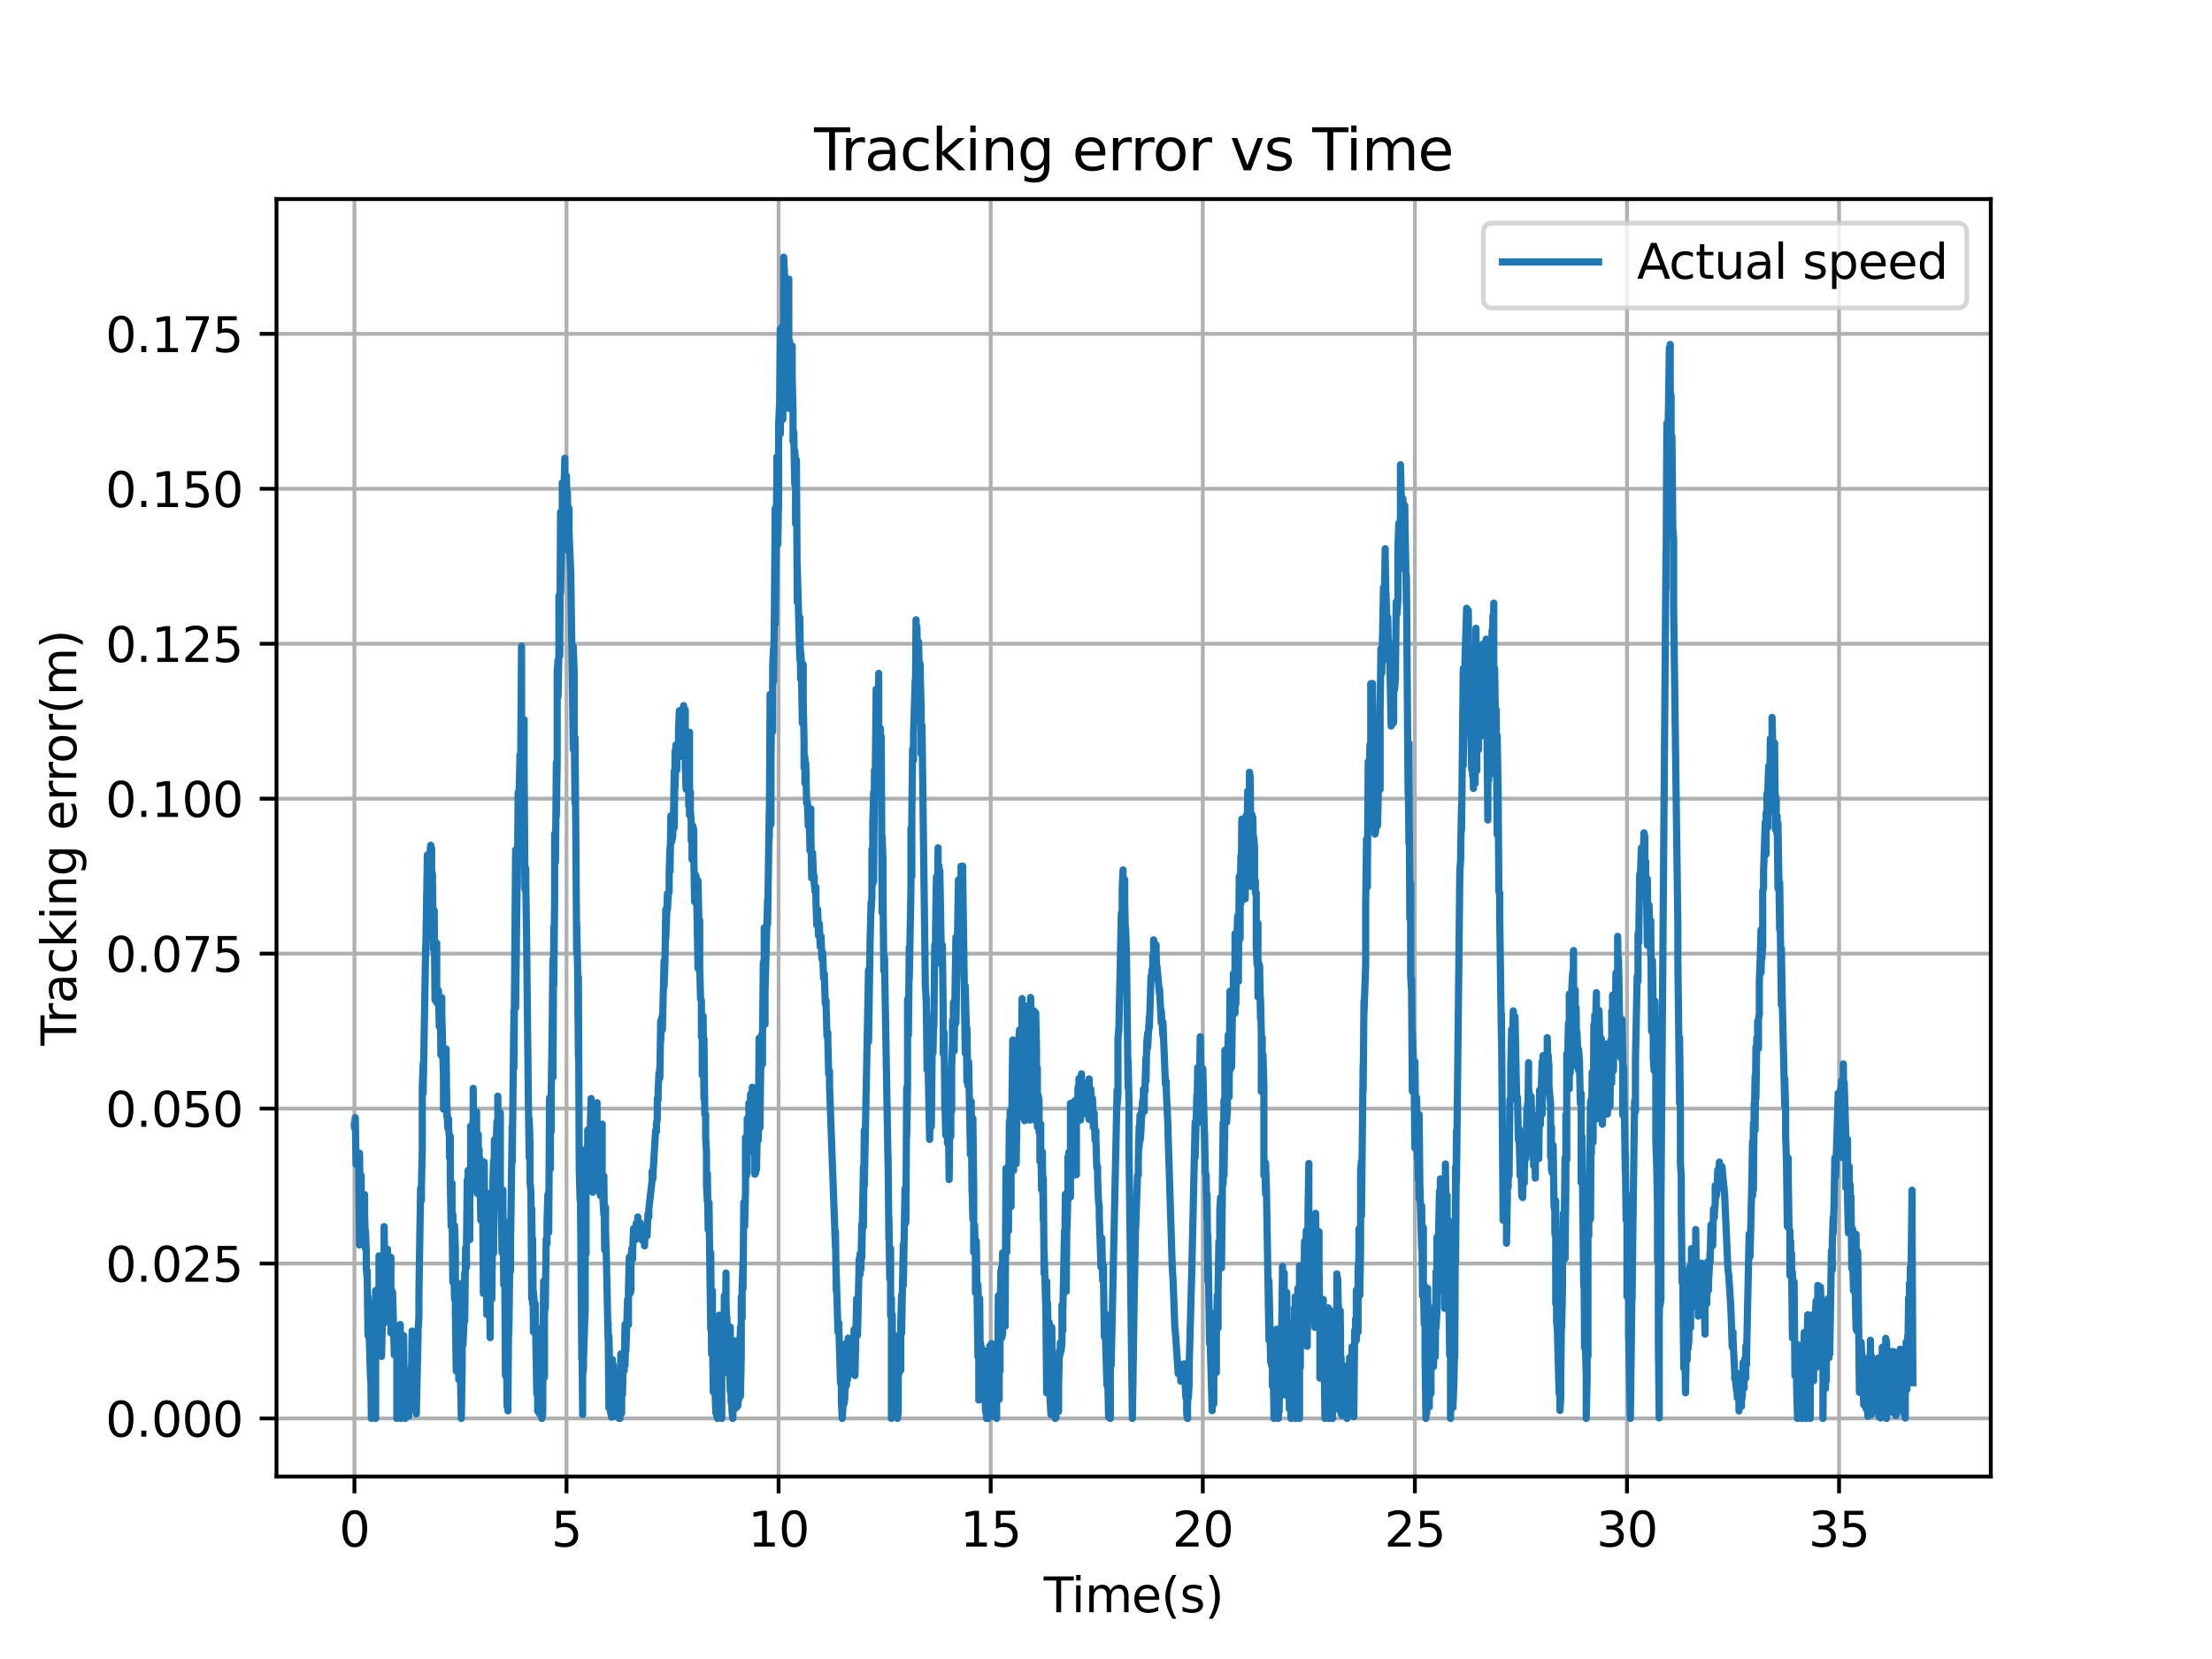 <?xml version="1.0" encoding="utf-8" standalone="no"?>
<!DOCTYPE svg PUBLIC "-//W3C//DTD SVG 1.1//EN"
  "http://www.w3.org/Graphics/SVG/1.1/DTD/svg11.dtd">
<svg xmlns:xlink="http://www.w3.org/1999/xlink" width="460.8pt" height="345.6pt" viewBox="0 0 460.8 345.6" xmlns="http://www.w3.org/2000/svg" version="1.1">
 <defs>
  <style type="text/css">*{stroke-linejoin: round; stroke-linecap: butt}</style>
 </defs>
 <g id="figure_1">
  <g id="patch_1">
   <path d="M 0 345.6 
L 460.8 345.6 
L 460.8 0 
L 0 0 
z
" style="fill: #ffffff"/>
  </g>
  <g id="axes_1">
   <g id="patch_2">
    <path d="M 57.6 307.584 
L 414.72 307.584 
L 414.72 41.472 
L 57.6 41.472 
z
" style="fill: #ffffff"/>
   </g>
   <g id="matplotlib.axis_1">
    <g id="xtick_1">
     <g id="line2d_1">
      <path d="M 73.833 307.584 
L 73.833 41.472 
" clip-path="url(#pd4626f4ad9)" style="fill: none; stroke: #b0b0b0; stroke-width: 0.8; stroke-linecap: square"/>
     </g>
     <g id="line2d_2">
      <defs>
       <path id="mfe84a59154" d="M 0 0 
L 0 3.5 
" style="stroke: #000000; stroke-width: 0.8"/>
      </defs>
      <g>
       <use xlink:href="#mfe84a59154" x="73.833" y="307.584" style="stroke: #000000; stroke-width: 0.8"/>
      </g>
     </g>
     <g id="text_1">
      <!-- 0 -->
      <g transform="translate(70.651 322.182) scale(0.1 -0.1)">
       <defs>
        <path id="DejaVuSans-30" d="M 2034 4250 
Q 1547 4250 1301 3770 
Q 1056 3291 1056 2328 
Q 1056 1369 1301 889 
Q 1547 409 2034 409 
Q 2525 409 2770 889 
Q 3016 1369 3016 2328 
Q 3016 3291 2770 3770 
Q 2525 4250 2034 4250 
z
M 2034 4750 
Q 2819 4750 3233 4129 
Q 3647 3509 3647 2328 
Q 3647 1150 3233 529 
Q 2819 -91 2034 -91 
Q 1250 -91 836 529 
Q 422 1150 422 2328 
Q 422 3509 836 4129 
Q 1250 4750 2034 4750 
z
" transform="scale(0.016)"/>
       </defs>
       <use xlink:href="#DejaVuSans-30"/>
      </g>
     </g>
    </g>
    <g id="xtick_2">
     <g id="line2d_3">
      <path d="M 118.015 307.584 
L 118.015 41.472 
" clip-path="url(#pd4626f4ad9)" style="fill: none; stroke: #b0b0b0; stroke-width: 0.8; stroke-linecap: square"/>
     </g>
     <g id="line2d_4">
      <g>
       <use xlink:href="#mfe84a59154" x="118.015" y="307.584" style="stroke: #000000; stroke-width: 0.8"/>
      </g>
     </g>
     <g id="text_2">
      <!-- 5 -->
      <g transform="translate(114.834 322.182) scale(0.1 -0.1)">
       <defs>
        <path id="DejaVuSans-35" d="M 691 4666 
L 3169 4666 
L 3169 4134 
L 1269 4134 
L 1269 2991 
Q 1406 3038 1543 3061 
Q 1681 3084 1819 3084 
Q 2600 3084 3056 2656 
Q 3513 2228 3513 1497 
Q 3513 744 3044 326 
Q 2575 -91 1722 -91 
Q 1428 -91 1123 -41 
Q 819 9 494 109 
L 494 744 
Q 775 591 1075 516 
Q 1375 441 1709 441 
Q 2250 441 2565 725 
Q 2881 1009 2881 1497 
Q 2881 1984 2565 2268 
Q 2250 2553 1709 2553 
Q 1456 2553 1204 2497 
Q 953 2441 691 2322 
L 691 4666 
z
" transform="scale(0.016)"/>
       </defs>
       <use xlink:href="#DejaVuSans-35"/>
      </g>
     </g>
    </g>
    <g id="xtick_3">
     <g id="line2d_5">
      <path d="M 162.198 307.584 
L 162.198 41.472 
" clip-path="url(#pd4626f4ad9)" style="fill: none; stroke: #b0b0b0; stroke-width: 0.8; stroke-linecap: square"/>
     </g>
     <g id="line2d_6">
      <g>
       <use xlink:href="#mfe84a59154" x="162.198" y="307.584" style="stroke: #000000; stroke-width: 0.8"/>
      </g>
     </g>
     <g id="text_3">
      <!-- 10 -->
      <g transform="translate(155.836 322.182) scale(0.1 -0.1)">
       <defs>
        <path id="DejaVuSans-31" d="M 794 531 
L 1825 531 
L 1825 4091 
L 703 3866 
L 703 4441 
L 1819 4666 
L 2450 4666 
L 2450 531 
L 3481 531 
L 3481 0 
L 794 0 
L 794 531 
z
" transform="scale(0.016)"/>
       </defs>
       <use xlink:href="#DejaVuSans-31"/>
       <use xlink:href="#DejaVuSans-30" x="63.623"/>
      </g>
     </g>
    </g>
    <g id="xtick_4">
     <g id="line2d_7">
      <path d="M 206.381 307.584 
L 206.381 41.472 
" clip-path="url(#pd4626f4ad9)" style="fill: none; stroke: #b0b0b0; stroke-width: 0.8; stroke-linecap: square"/>
     </g>
     <g id="line2d_8">
      <g>
       <use xlink:href="#mfe84a59154" x="206.381" y="307.584" style="stroke: #000000; stroke-width: 0.8"/>
      </g>
     </g>
     <g id="text_4">
      <!-- 15 -->
      <g transform="translate(200.018 322.182) scale(0.1 -0.1)">
       <use xlink:href="#DejaVuSans-31"/>
       <use xlink:href="#DejaVuSans-35" x="63.623"/>
      </g>
     </g>
    </g>
    <g id="xtick_5">
     <g id="line2d_9">
      <path d="M 250.564 307.584 
L 250.564 41.472 
" clip-path="url(#pd4626f4ad9)" style="fill: none; stroke: #b0b0b0; stroke-width: 0.8; stroke-linecap: square"/>
     </g>
     <g id="line2d_10">
      <g>
       <use xlink:href="#mfe84a59154" x="250.564" y="307.584" style="stroke: #000000; stroke-width: 0.8"/>
      </g>
     </g>
     <g id="text_5">
      <!-- 20 -->
      <g transform="translate(244.201 322.182) scale(0.1 -0.1)">
       <defs>
        <path id="DejaVuSans-32" d="M 1228 531 
L 3431 531 
L 3431 0 
L 469 0 
L 469 531 
Q 828 903 1448 1529 
Q 2069 2156 2228 2338 
Q 2531 2678 2651 2914 
Q 2772 3150 2772 3378 
Q 2772 3750 2511 3984 
Q 2250 4219 1831 4219 
Q 1534 4219 1204 4116 
Q 875 4013 500 3803 
L 500 4441 
Q 881 4594 1212 4672 
Q 1544 4750 1819 4750 
Q 2544 4750 2975 4387 
Q 3406 4025 3406 3419 
Q 3406 3131 3298 2873 
Q 3191 2616 2906 2266 
Q 2828 2175 2409 1742 
Q 1991 1309 1228 531 
z
" transform="scale(0.016)"/>
       </defs>
       <use xlink:href="#DejaVuSans-32"/>
       <use xlink:href="#DejaVuSans-30" x="63.623"/>
      </g>
     </g>
    </g>
    <g id="xtick_6">
     <g id="line2d_11">
      <path d="M 294.746 307.584 
L 294.746 41.472 
" clip-path="url(#pd4626f4ad9)" style="fill: none; stroke: #b0b0b0; stroke-width: 0.8; stroke-linecap: square"/>
     </g>
     <g id="line2d_12">
      <g>
       <use xlink:href="#mfe84a59154" x="294.746" y="307.584" style="stroke: #000000; stroke-width: 0.8"/>
      </g>
     </g>
     <g id="text_6">
      <!-- 25 -->
      <g transform="translate(288.384 322.182) scale(0.1 -0.1)">
       <use xlink:href="#DejaVuSans-32"/>
       <use xlink:href="#DejaVuSans-35" x="63.623"/>
      </g>
     </g>
    </g>
    <g id="xtick_7">
     <g id="line2d_13">
      <path d="M 338.929 307.584 
L 338.929 41.472 
" clip-path="url(#pd4626f4ad9)" style="fill: none; stroke: #b0b0b0; stroke-width: 0.8; stroke-linecap: square"/>
     </g>
     <g id="line2d_14">
      <g>
       <use xlink:href="#mfe84a59154" x="338.929" y="307.584" style="stroke: #000000; stroke-width: 0.8"/>
      </g>
     </g>
     <g id="text_7">
      <!-- 30 -->
      <g transform="translate(332.566 322.182) scale(0.1 -0.1)">
       <defs>
        <path id="DejaVuSans-33" d="M 2597 2516 
Q 3050 2419 3304 2112 
Q 3559 1806 3559 1356 
Q 3559 666 3084 287 
Q 2609 -91 1734 -91 
Q 1441 -91 1130 -33 
Q 819 25 488 141 
L 488 750 
Q 750 597 1062 519 
Q 1375 441 1716 441 
Q 2309 441 2620 675 
Q 2931 909 2931 1356 
Q 2931 1769 2642 2001 
Q 2353 2234 1838 2234 
L 1294 2234 
L 1294 2753 
L 1863 2753 
Q 2328 2753 2575 2939 
Q 2822 3125 2822 3475 
Q 2822 3834 2567 4026 
Q 2313 4219 1838 4219 
Q 1578 4219 1281 4162 
Q 984 4106 628 3988 
L 628 4550 
Q 988 4650 1302 4700 
Q 1616 4750 1894 4750 
Q 2613 4750 3031 4423 
Q 3450 4097 3450 3541 
Q 3450 3153 3228 2886 
Q 3006 2619 2597 2516 
z
" transform="scale(0.016)"/>
       </defs>
       <use xlink:href="#DejaVuSans-33"/>
       <use xlink:href="#DejaVuSans-30" x="63.623"/>
      </g>
     </g>
    </g>
    <g id="xtick_8">
     <g id="line2d_15">
      <path d="M 383.112 307.584 
L 383.112 41.472 
" clip-path="url(#pd4626f4ad9)" style="fill: none; stroke: #b0b0b0; stroke-width: 0.8; stroke-linecap: square"/>
     </g>
     <g id="line2d_16">
      <g>
       <use xlink:href="#mfe84a59154" x="383.112" y="307.584" style="stroke: #000000; stroke-width: 0.8"/>
      </g>
     </g>
     <g id="text_8">
      <!-- 35 -->
      <g transform="translate(376.749 322.182) scale(0.1 -0.1)">
       <use xlink:href="#DejaVuSans-33"/>
       <use xlink:href="#DejaVuSans-35" x="63.623"/>
      </g>
     </g>
    </g>
    <g id="text_9">
     <!-- Time(s) -->
     <g transform="translate(217.42 335.861) scale(0.1 -0.1)">
      <defs>
       <path id="DejaVuSans-54" d="M -19 4666 
L 3928 4666 
L 3928 4134 
L 2272 4134 
L 2272 0 
L 1638 0 
L 1638 4134 
L -19 4134 
L -19 4666 
z
" transform="scale(0.016)"/>
       <path id="DejaVuSans-69" d="M 603 3500 
L 1178 3500 
L 1178 0 
L 603 0 
L 603 3500 
z
M 603 4863 
L 1178 4863 
L 1178 4134 
L 603 4134 
L 603 4863 
z
" transform="scale(0.016)"/>
       <path id="DejaVuSans-6d" d="M 3328 2828 
Q 3544 3216 3844 3400 
Q 4144 3584 4550 3584 
Q 5097 3584 5394 3201 
Q 5691 2819 5691 2113 
L 5691 0 
L 5113 0 
L 5113 2094 
Q 5113 2597 4934 2840 
Q 4756 3084 4391 3084 
Q 3944 3084 3684 2787 
Q 3425 2491 3425 1978 
L 3425 0 
L 2847 0 
L 2847 2094 
Q 2847 2600 2669 2842 
Q 2491 3084 2119 3084 
Q 1678 3084 1418 2786 
Q 1159 2488 1159 1978 
L 1159 0 
L 581 0 
L 581 3500 
L 1159 3500 
L 1159 2956 
Q 1356 3278 1631 3431 
Q 1906 3584 2284 3584 
Q 2666 3584 2933 3390 
Q 3200 3197 3328 2828 
z
" transform="scale(0.016)"/>
       <path id="DejaVuSans-65" d="M 3597 1894 
L 3597 1613 
L 953 1613 
Q 991 1019 1311 708 
Q 1631 397 2203 397 
Q 2534 397 2845 478 
Q 3156 559 3463 722 
L 3463 178 
Q 3153 47 2828 -22 
Q 2503 -91 2169 -91 
Q 1331 -91 842 396 
Q 353 884 353 1716 
Q 353 2575 817 3079 
Q 1281 3584 2069 3584 
Q 2775 3584 3186 3129 
Q 3597 2675 3597 1894 
z
M 3022 2063 
Q 3016 2534 2758 2815 
Q 2500 3097 2075 3097 
Q 1594 3097 1305 2825 
Q 1016 2553 972 2059 
L 3022 2063 
z
" transform="scale(0.016)"/>
       <path id="DejaVuSans-28" d="M 1984 4856 
Q 1566 4138 1362 3434 
Q 1159 2731 1159 2009 
Q 1159 1288 1364 580 
Q 1569 -128 1984 -844 
L 1484 -844 
Q 1016 -109 783 600 
Q 550 1309 550 2009 
Q 550 2706 781 3412 
Q 1013 4119 1484 4856 
L 1984 4856 
z
" transform="scale(0.016)"/>
       <path id="DejaVuSans-73" d="M 2834 3397 
L 2834 2853 
Q 2591 2978 2328 3040 
Q 2066 3103 1784 3103 
Q 1356 3103 1142 2972 
Q 928 2841 928 2578 
Q 928 2378 1081 2264 
Q 1234 2150 1697 2047 
L 1894 2003 
Q 2506 1872 2764 1633 
Q 3022 1394 3022 966 
Q 3022 478 2636 193 
Q 2250 -91 1575 -91 
Q 1294 -91 989 -36 
Q 684 19 347 128 
L 347 722 
Q 666 556 975 473 
Q 1284 391 1588 391 
Q 1994 391 2212 530 
Q 2431 669 2431 922 
Q 2431 1156 2273 1281 
Q 2116 1406 1581 1522 
L 1381 1569 
Q 847 1681 609 1914 
Q 372 2147 372 2553 
Q 372 3047 722 3315 
Q 1072 3584 1716 3584 
Q 2034 3584 2315 3537 
Q 2597 3491 2834 3397 
z
" transform="scale(0.016)"/>
       <path id="DejaVuSans-29" d="M 513 4856 
L 1013 4856 
Q 1481 4119 1714 3412 
Q 1947 2706 1947 2009 
Q 1947 1309 1714 600 
Q 1481 -109 1013 -844 
L 513 -844 
Q 928 -128 1133 580 
Q 1338 1288 1338 2009 
Q 1338 2731 1133 3434 
Q 928 4138 513 4856 
z
" transform="scale(0.016)"/>
      </defs>
      <use xlink:href="#DejaVuSans-54"/>
      <use xlink:href="#DejaVuSans-69" x="57.959"/>
      <use xlink:href="#DejaVuSans-6d" x="85.742"/>
      <use xlink:href="#DejaVuSans-65" x="183.154"/>
      <use xlink:href="#DejaVuSans-28" x="244.678"/>
      <use xlink:href="#DejaVuSans-73" x="283.691"/>
      <use xlink:href="#DejaVuSans-29" x="335.791"/>
     </g>
    </g>
   </g>
   <g id="matplotlib.axis_2">
    <g id="ytick_1">
     <g id="line2d_17">
      <path d="M 57.6 295.488 
L 414.72 295.488 
" clip-path="url(#pd4626f4ad9)" style="fill: none; stroke: #b0b0b0; stroke-width: 0.8; stroke-linecap: square"/>
     </g>
     <g id="line2d_18">
      <defs>
       <path id="md9df6cbdd6" d="M 0 0 
L -3.5 0 
" style="stroke: #000000; stroke-width: 0.8"/>
      </defs>
      <g>
       <use xlink:href="#md9df6cbdd6" x="57.6" y="295.488" style="stroke: #000000; stroke-width: 0.8"/>
      </g>
     </g>
     <g id="text_10">
      <!-- 0.000 -->
      <g transform="translate(21.972 299.287) scale(0.1 -0.1)">
       <defs>
        <path id="DejaVuSans-2e" d="M 684 794 
L 1344 794 
L 1344 0 
L 684 0 
L 684 794 
z
" transform="scale(0.016)"/>
       </defs>
       <use xlink:href="#DejaVuSans-30"/>
       <use xlink:href="#DejaVuSans-2e" x="63.623"/>
       <use xlink:href="#DejaVuSans-30" x="95.41"/>
       <use xlink:href="#DejaVuSans-30" x="159.033"/>
       <use xlink:href="#DejaVuSans-30" x="222.656"/>
      </g>
     </g>
    </g>
    <g id="ytick_2">
     <g id="line2d_19">
      <path d="M 57.6 263.211 
L 414.72 263.211 
" clip-path="url(#pd4626f4ad9)" style="fill: none; stroke: #b0b0b0; stroke-width: 0.8; stroke-linecap: square"/>
     </g>
     <g id="line2d_20">
      <g>
       <use xlink:href="#md9df6cbdd6" x="57.6" y="263.211" style="stroke: #000000; stroke-width: 0.8"/>
      </g>
     </g>
     <g id="text_11">
      <!-- 0.025 -->
      <g transform="translate(21.972 267.01) scale(0.1 -0.1)">
       <use xlink:href="#DejaVuSans-30"/>
       <use xlink:href="#DejaVuSans-2e" x="63.623"/>
       <use xlink:href="#DejaVuSans-30" x="95.41"/>
       <use xlink:href="#DejaVuSans-32" x="159.033"/>
       <use xlink:href="#DejaVuSans-35" x="222.656"/>
      </g>
     </g>
    </g>
    <g id="ytick_3">
     <g id="line2d_21">
      <path d="M 57.6 230.934 
L 414.72 230.934 
" clip-path="url(#pd4626f4ad9)" style="fill: none; stroke: #b0b0b0; stroke-width: 0.8; stroke-linecap: square"/>
     </g>
     <g id="line2d_22">
      <g>
       <use xlink:href="#md9df6cbdd6" x="57.6" y="230.934" style="stroke: #000000; stroke-width: 0.8"/>
      </g>
     </g>
     <g id="text_12">
      <!-- 0.050 -->
      <g transform="translate(21.972 234.733) scale(0.1 -0.1)">
       <use xlink:href="#DejaVuSans-30"/>
       <use xlink:href="#DejaVuSans-2e" x="63.623"/>
       <use xlink:href="#DejaVuSans-30" x="95.41"/>
       <use xlink:href="#DejaVuSans-35" x="159.033"/>
       <use xlink:href="#DejaVuSans-30" x="222.656"/>
      </g>
     </g>
    </g>
    <g id="ytick_4">
     <g id="line2d_23">
      <path d="M 57.6 198.656 
L 414.72 198.656 
" clip-path="url(#pd4626f4ad9)" style="fill: none; stroke: #b0b0b0; stroke-width: 0.8; stroke-linecap: square"/>
     </g>
     <g id="line2d_24">
      <g>
       <use xlink:href="#md9df6cbdd6" x="57.6" y="198.656" style="stroke: #000000; stroke-width: 0.8"/>
      </g>
     </g>
     <g id="text_13">
      <!-- 0.075 -->
      <g transform="translate(21.972 202.456) scale(0.1 -0.1)">
       <defs>
        <path id="DejaVuSans-37" d="M 525 4666 
L 3525 4666 
L 3525 4397 
L 1831 0 
L 1172 0 
L 2766 4134 
L 525 4134 
L 525 4666 
z
" transform="scale(0.016)"/>
       </defs>
       <use xlink:href="#DejaVuSans-30"/>
       <use xlink:href="#DejaVuSans-2e" x="63.623"/>
       <use xlink:href="#DejaVuSans-30" x="95.41"/>
       <use xlink:href="#DejaVuSans-37" x="159.033"/>
       <use xlink:href="#DejaVuSans-35" x="222.656"/>
      </g>
     </g>
    </g>
    <g id="ytick_5">
     <g id="line2d_25">
      <path d="M 57.6 166.379 
L 414.72 166.379 
" clip-path="url(#pd4626f4ad9)" style="fill: none; stroke: #b0b0b0; stroke-width: 0.8; stroke-linecap: square"/>
     </g>
     <g id="line2d_26">
      <g>
       <use xlink:href="#md9df6cbdd6" x="57.6" y="166.379" style="stroke: #000000; stroke-width: 0.8"/>
      </g>
     </g>
     <g id="text_14">
      <!-- 0.100 -->
      <g transform="translate(21.972 170.179) scale(0.1 -0.1)">
       <use xlink:href="#DejaVuSans-30"/>
       <use xlink:href="#DejaVuSans-2e" x="63.623"/>
       <use xlink:href="#DejaVuSans-31" x="95.41"/>
       <use xlink:href="#DejaVuSans-30" x="159.033"/>
       <use xlink:href="#DejaVuSans-30" x="222.656"/>
      </g>
     </g>
    </g>
    <g id="ytick_6">
     <g id="line2d_27">
      <path d="M 57.6 134.102 
L 414.72 134.102 
" clip-path="url(#pd4626f4ad9)" style="fill: none; stroke: #b0b0b0; stroke-width: 0.8; stroke-linecap: square"/>
     </g>
     <g id="line2d_28">
      <g>
       <use xlink:href="#md9df6cbdd6" x="57.6" y="134.102" style="stroke: #000000; stroke-width: 0.8"/>
      </g>
     </g>
     <g id="text_15">
      <!-- 0.125 -->
      <g transform="translate(21.972 137.901) scale(0.1 -0.1)">
       <use xlink:href="#DejaVuSans-30"/>
       <use xlink:href="#DejaVuSans-2e" x="63.623"/>
       <use xlink:href="#DejaVuSans-31" x="95.41"/>
       <use xlink:href="#DejaVuSans-32" x="159.033"/>
       <use xlink:href="#DejaVuSans-35" x="222.656"/>
      </g>
     </g>
    </g>
    <g id="ytick_7">
     <g id="line2d_29">
      <path d="M 57.6 101.825 
L 414.72 101.825 
" clip-path="url(#pd4626f4ad9)" style="fill: none; stroke: #b0b0b0; stroke-width: 0.8; stroke-linecap: square"/>
     </g>
     <g id="line2d_30">
      <g>
       <use xlink:href="#md9df6cbdd6" x="57.6" y="101.825" style="stroke: #000000; stroke-width: 0.8"/>
      </g>
     </g>
     <g id="text_16">
      <!-- 0.150 -->
      <g transform="translate(21.972 105.624) scale(0.1 -0.1)">
       <use xlink:href="#DejaVuSans-30"/>
       <use xlink:href="#DejaVuSans-2e" x="63.623"/>
       <use xlink:href="#DejaVuSans-31" x="95.41"/>
       <use xlink:href="#DejaVuSans-35" x="159.033"/>
       <use xlink:href="#DejaVuSans-30" x="222.656"/>
      </g>
     </g>
    </g>
    <g id="ytick_8">
     <g id="line2d_31">
      <path d="M 57.6 69.548 
L 414.72 69.548 
" clip-path="url(#pd4626f4ad9)" style="fill: none; stroke: #b0b0b0; stroke-width: 0.8; stroke-linecap: square"/>
     </g>
     <g id="line2d_32">
      <g>
       <use xlink:href="#md9df6cbdd6" x="57.6" y="69.548" style="stroke: #000000; stroke-width: 0.8"/>
      </g>
     </g>
     <g id="text_17">
      <!-- 0.175 -->
      <g transform="translate(21.972 73.347) scale(0.1 -0.1)">
       <use xlink:href="#DejaVuSans-30"/>
       <use xlink:href="#DejaVuSans-2e" x="63.623"/>
       <use xlink:href="#DejaVuSans-31" x="95.41"/>
       <use xlink:href="#DejaVuSans-37" x="159.033"/>
       <use xlink:href="#DejaVuSans-35" x="222.656"/>
      </g>
     </g>
    </g>
    <g id="text_18">
     <!-- Tracking error(m) -->
     <g transform="translate(15.892 217.804) rotate(-90) scale(0.1 -0.1)">
      <defs>
       <path id="DejaVuSans-72" d="M 2631 2963 
Q 2534 3019 2420 3045 
Q 2306 3072 2169 3072 
Q 1681 3072 1420 2755 
Q 1159 2438 1159 1844 
L 1159 0 
L 581 0 
L 581 3500 
L 1159 3500 
L 1159 2956 
Q 1341 3275 1631 3429 
Q 1922 3584 2338 3584 
Q 2397 3584 2469 3576 
Q 2541 3569 2628 3553 
L 2631 2963 
z
" transform="scale(0.016)"/>
       <path id="DejaVuSans-61" d="M 2194 1759 
Q 1497 1759 1228 1600 
Q 959 1441 959 1056 
Q 959 750 1161 570 
Q 1363 391 1709 391 
Q 2188 391 2477 730 
Q 2766 1069 2766 1631 
L 2766 1759 
L 2194 1759 
z
M 3341 1997 
L 3341 0 
L 2766 0 
L 2766 531 
Q 2569 213 2275 61 
Q 1981 -91 1556 -91 
Q 1019 -91 701 211 
Q 384 513 384 1019 
Q 384 1609 779 1909 
Q 1175 2209 1959 2209 
L 2766 2209 
L 2766 2266 
Q 2766 2663 2505 2880 
Q 2244 3097 1772 3097 
Q 1472 3097 1187 3025 
Q 903 2953 641 2809 
L 641 3341 
Q 956 3463 1253 3523 
Q 1550 3584 1831 3584 
Q 2591 3584 2966 3190 
Q 3341 2797 3341 1997 
z
" transform="scale(0.016)"/>
       <path id="DejaVuSans-63" d="M 3122 3366 
L 3122 2828 
Q 2878 2963 2633 3030 
Q 2388 3097 2138 3097 
Q 1578 3097 1268 2742 
Q 959 2388 959 1747 
Q 959 1106 1268 751 
Q 1578 397 2138 397 
Q 2388 397 2633 464 
Q 2878 531 3122 666 
L 3122 134 
Q 2881 22 2623 -34 
Q 2366 -91 2075 -91 
Q 1284 -91 818 406 
Q 353 903 353 1747 
Q 353 2603 823 3093 
Q 1294 3584 2113 3584 
Q 2378 3584 2631 3529 
Q 2884 3475 3122 3366 
z
" transform="scale(0.016)"/>
       <path id="DejaVuSans-6b" d="M 581 4863 
L 1159 4863 
L 1159 1991 
L 2875 3500 
L 3609 3500 
L 1753 1863 
L 3688 0 
L 2938 0 
L 1159 1709 
L 1159 0 
L 581 0 
L 581 4863 
z
" transform="scale(0.016)"/>
       <path id="DejaVuSans-6e" d="M 3513 2113 
L 3513 0 
L 2938 0 
L 2938 2094 
Q 2938 2591 2744 2837 
Q 2550 3084 2163 3084 
Q 1697 3084 1428 2787 
Q 1159 2491 1159 1978 
L 1159 0 
L 581 0 
L 581 3500 
L 1159 3500 
L 1159 2956 
Q 1366 3272 1645 3428 
Q 1925 3584 2291 3584 
Q 2894 3584 3203 3211 
Q 3513 2838 3513 2113 
z
" transform="scale(0.016)"/>
       <path id="DejaVuSans-67" d="M 2906 1791 
Q 2906 2416 2648 2759 
Q 2391 3103 1925 3103 
Q 1463 3103 1205 2759 
Q 947 2416 947 1791 
Q 947 1169 1205 825 
Q 1463 481 1925 481 
Q 2391 481 2648 825 
Q 2906 1169 2906 1791 
z
M 3481 434 
Q 3481 -459 3084 -895 
Q 2688 -1331 1869 -1331 
Q 1566 -1331 1297 -1286 
Q 1028 -1241 775 -1147 
L 775 -588 
Q 1028 -725 1275 -790 
Q 1522 -856 1778 -856 
Q 2344 -856 2625 -561 
Q 2906 -266 2906 331 
L 2906 616 
Q 2728 306 2450 153 
Q 2172 0 1784 0 
Q 1141 0 747 490 
Q 353 981 353 1791 
Q 353 2603 747 3093 
Q 1141 3584 1784 3584 
Q 2172 3584 2450 3431 
Q 2728 3278 2906 2969 
L 2906 3500 
L 3481 3500 
L 3481 434 
z
" transform="scale(0.016)"/>
       <path id="DejaVuSans-20" transform="scale(0.016)"/>
       <path id="DejaVuSans-6f" d="M 1959 3097 
Q 1497 3097 1228 2736 
Q 959 2375 959 1747 
Q 959 1119 1226 758 
Q 1494 397 1959 397 
Q 2419 397 2687 759 
Q 2956 1122 2956 1747 
Q 2956 2369 2687 2733 
Q 2419 3097 1959 3097 
z
M 1959 3584 
Q 2709 3584 3137 3096 
Q 3566 2609 3566 1747 
Q 3566 888 3137 398 
Q 2709 -91 1959 -91 
Q 1206 -91 779 398 
Q 353 888 353 1747 
Q 353 2609 779 3096 
Q 1206 3584 1959 3584 
z
" transform="scale(0.016)"/>
      </defs>
      <use xlink:href="#DejaVuSans-54"/>
      <use xlink:href="#DejaVuSans-72" x="46.334"/>
      <use xlink:href="#DejaVuSans-61" x="87.447"/>
      <use xlink:href="#DejaVuSans-63" x="148.727"/>
      <use xlink:href="#DejaVuSans-6b" x="203.707"/>
      <use xlink:href="#DejaVuSans-69" x="261.617"/>
      <use xlink:href="#DejaVuSans-6e" x="289.4"/>
      <use xlink:href="#DejaVuSans-67" x="352.779"/>
      <use xlink:href="#DejaVuSans-20" x="416.256"/>
      <use xlink:href="#DejaVuSans-65" x="448.043"/>
      <use xlink:href="#DejaVuSans-72" x="509.566"/>
      <use xlink:href="#DejaVuSans-72" x="548.93"/>
      <use xlink:href="#DejaVuSans-6f" x="587.793"/>
      <use xlink:href="#DejaVuSans-72" x="648.975"/>
      <use xlink:href="#DejaVuSans-28" x="690.088"/>
      <use xlink:href="#DejaVuSans-6d" x="729.102"/>
      <use xlink:href="#DejaVuSans-29" x="826.514"/>
     </g>
    </g>
   </g>
   <g id="line2d_33">
    <path d="M 73.833 234.426 
L 73.833 234.9 
L 74.009 232.824 
L 74.186 242.592 
L 74.186 240.875 
L 74.363 240.644 
L 74.363 242.436 
L 74.54 240.816 
L 74.54 241.935 
L 74.716 241.088 
L 74.716 241.313 
L 74.893 259.365 
L 74.893 240.242 
L 75.07 252.973 
L 75.07 247.701 
L 75.247 244.912 
L 75.247 249.545 
L 75.423 254.029 
L 75.423 251.597 
L 75.6 252 
L 75.6 257.387 
L 75.777 253.046 
L 75.777 256.19 
L 75.953 248.854 
L 75.953 252.426 
L 76.13 260.095 
L 76.13 256.386 
L 76.307 260.758 
L 76.307 264.236 
L 76.484 266.223 
L 76.484 264.684 
L 76.66 278.18 
L 76.66 270.082 
L 76.837 272.336 
L 76.837 275.885 
L 77.191 287.323 
L 77.191 282.409 
L 77.367 295.488 
L 77.721 292.246 
L 77.898 286.79 
L 77.898 291.38 
L 78.074 286.108 
L 78.074 288.12 
L 78.251 295.488 
L 78.251 268.831 
L 78.428 279.902 
L 78.428 277.888 
L 78.604 270.351 
L 78.604 281.442 
L 78.781 272.601 
L 78.781 276.855 
L 78.958 274.86 
L 78.958 261.603 
L 79.135 275.663 
L 79.135 274.269 
L 79.311 270.775 
L 79.311 268.362 
L 79.488 276.583 
L 79.488 282.573 
L 79.665 274.713 
L 79.665 262.507 
L 79.842 267.762 
L 79.842 271.148 
L 80.018 275.641 
L 80.018 255.519 
L 80.195 266.521 
L 80.372 264.778 
L 80.372 270.07 
L 80.548 271.831 
L 80.548 264.364 
L 80.725 274.087 
L 80.725 260.231 
L 80.902 267.514 
L 80.902 273.862 
L 81.079 266.623 
L 81.255 273.601 
L 81.255 270.855 
L 81.432 261.907 
L 81.432 277.674 
L 81.609 276.145 
L 81.609 268.801 
L 81.786 275.494 
L 81.786 269.218 
L 82.139 282.249 
L 82.139 276.126 
L 82.316 278.788 
L 82.316 276.319 
L 82.669 283.268 
L 82.669 295.488 
L 82.846 280.364 
L 82.846 280.599 
L 83.023 292.653 
L 83.023 280.514 
L 83.199 287.53 
L 83.199 286.288 
L 83.376 275.922 
L 83.376 290.898 
L 83.553 292.605 
L 83.553 295.488 
L 83.73 280.089 
L 84.083 293.523 
L 84.083 278.215 
L 84.26 292.311 
L 84.26 290.178 
L 84.437 295.48 
L 84.437 293.342 
L 84.613 292.96 
L 84.613 294.77 
L 84.79 294.565 
L 84.79 287.035 
L 85.144 295.015 
L 85.144 285.912 
L 85.32 292.608 
L 85.32 285.39 
L 85.497 288.934 
L 85.497 292.387 
L 85.674 289.994 
L 85.85 277.28 
L 85.85 290.683 
L 86.027 278.14 
L 86.027 289.985 
L 86.204 286.112 
L 86.204 283.041 
L 86.381 286.387 
L 86.381 282.309 
L 86.557 286.968 
L 86.557 293.501 
L 86.734 294.536 
L 86.734 294.167 
L 87.088 278.326 
L 87.088 277.26 
L 87.264 274.315 
L 87.264 269.864 
L 87.618 247.543 
L 87.618 250.19 
L 87.794 250.074 
L 87.794 247.208 
L 87.971 239.12 
L 87.971 226.557 
L 88.148 221.581 
L 88.148 227.765 
L 88.678 197.13 
L 88.678 199.104 
L 89.032 178.102 
L 89.208 185.703 
L 89.208 185.339 
L 89.385 183.293 
L 89.385 183.963 
L 89.562 177.794 
L 89.739 176.077 
L 89.739 183.314 
L 89.915 176.714 
L 89.915 181.383 
L 90.092 182.072 
L 90.092 183.513 
L 90.269 197.709 
L 90.269 190.343 
L 90.445 191.488 
L 90.445 189.634 
L 90.622 208.315 
L 90.622 197.028 
L 90.799 203.182 
L 90.799 207.774 
L 90.976 196.486 
L 90.976 208.864 
L 91.152 206.296 
L 91.152 206.326 
L 91.329 207.223 
L 91.329 206.332 
L 91.506 213.871 
L 91.506 211.777 
L 91.683 213.016 
L 91.683 208.342 
L 91.859 219.768 
L 91.859 218.976 
L 92.036 207.845 
L 92.036 211.154 
L 92.389 224.922 
L 92.389 231.067 
L 92.566 219.247 
L 92.743 224.819 
L 92.743 230.755 
L 92.92 218.504 
L 93.096 232.624 
L 93.096 230.18 
L 93.273 234.97 
L 93.273 233.75 
L 93.45 233.121 
L 93.45 235.148 
L 93.627 236.964 
L 93.627 241.125 
L 93.803 236.715 
L 93.803 245.775 
L 93.98 255.485 
L 93.98 248.938 
L 94.157 246.451 
L 94.157 251.401 
L 94.334 267.115 
L 94.334 252.965 
L 94.687 270.614 
L 94.687 255.307 
L 94.864 260.337 
L 94.864 273.466 
L 95.04 285.598 
L 95.04 267.052 
L 95.217 281.32 
L 95.394 279.269 
L 95.394 268.529 
L 95.571 287.399 
L 95.747 283.893 
L 95.747 277.151 
L 96.101 295.488 
L 96.101 295.488 
L 96.278 284.041 
L 96.278 267.326 
L 96.454 280.142 
L 96.631 275.981 
L 96.631 275.981 
L 96.808 265.203 
L 96.808 275.259 
L 96.984 259.993 
L 96.984 261.581 
L 97.161 264.032 
L 97.161 260.714 
L 97.338 245.766 
L 97.338 253.869 
L 97.515 253.738 
L 97.515 243.807 
L 97.868 258.227 
L 97.868 250.317 
L 98.045 244.57 
L 98.045 234.591 
L 98.222 243.171 
L 98.222 238.559 
L 98.398 240.157 
L 98.398 236.618 
L 98.575 232.708 
L 98.575 226.717 
L 98.752 243.027 
L 98.929 239.719 
L 98.929 234.853 
L 99.105 240.183 
L 99.105 233.637 
L 99.282 231.648 
L 99.282 237.489 
L 99.459 248.646 
L 99.459 245.265 
L 99.635 236.32 
L 99.635 244.041 
L 99.812 239.428 
L 99.812 245.613 
L 99.989 241.372 
L 99.989 246.078 
L 100.166 254.203 
L 100.342 244.916 
L 100.342 249.196 
L 100.519 253.001 
L 100.519 247.314 
L 100.696 269.452 
L 100.696 256.776 
L 100.873 259.669 
L 100.873 242.08 
L 101.049 264.457 
L 101.226 265.674 
L 101.226 261.365 
L 101.403 253.493 
L 101.403 273.852 
L 101.579 248.615 
L 101.579 263.832 
L 101.756 254.859 
L 101.756 264.789 
L 101.933 269.985 
L 101.933 266.357 
L 102.11 278.665 
L 102.11 260 
L 102.286 253.756 
L 102.286 263.168 
L 102.463 264.281 
L 102.463 270.632 
L 102.64 248.078 
L 102.817 241.814 
L 102.817 261.115 
L 102.993 237.443 
L 102.993 242.153 
L 103.17 242.233 
L 103.17 251.409 
L 103.347 237.323 
L 103.347 238.95 
L 103.524 233.62 
L 103.524 240.02 
L 103.7 237.744 
L 103.7 228.348 
L 103.877 240.493 
L 103.877 239.268 
L 104.054 238.585 
L 104.054 234.372 
L 104.23 231.81 
L 104.23 247.491 
L 104.407 247.901 
L 104.407 251.863 
L 104.584 260.964 
L 104.761 247.911 
L 104.761 250.195 
L 104.937 267.669 
L 104.937 264.458 
L 105.114 254.552 
L 105.114 258.125 
L 105.291 286.57 
L 105.291 286.414 
L 105.468 272.924 
L 105.468 275.058 
L 105.644 293.003 
L 105.644 288.999 
L 105.821 293.909 
L 105.821 291.961 
L 105.998 268.311 
L 105.998 277.854 
L 106.174 264.668 
L 106.174 265.249 
L 106.351 264.799 
L 106.351 258.888 
L 106.705 234.544 
L 106.705 242.027 
L 107.058 210.598 
L 107.058 222.507 
L 107.412 177.057 
L 107.412 209.942 
L 107.765 180.885 
L 107.765 184.98 
L 107.942 165.109 
L 107.942 172.62 
L 108.295 158.987 
L 108.295 157.298 
L 108.472 162.798 
L 108.472 157.959 
L 108.649 134.608 
L 108.649 151.059 
L 108.825 153.164 
L 108.825 164.241 
L 109.002 160.227 
L 109.002 161.704 
L 109.179 149.908 
L 109.179 159.108 
L 109.356 185.292 
L 109.532 180.956 
L 109.532 184.185 
L 109.709 196.242 
L 110.063 229.038 
L 110.239 241.209 
L 110.239 233.09 
L 110.416 238.431 
L 110.416 246.307 
L 110.593 248.088 
L 110.593 247.853 
L 110.769 270.529 
L 110.769 251.813 
L 110.946 271.591 
L 110.946 258.071 
L 111.123 277.452 
L 111.123 269.155 
L 111.3 271.263 
L 111.3 273.077 
L 111.476 271.531 
L 111.83 290.375 
L 111.83 289.038 
L 112.007 290.919 
L 112.007 293.958 
L 112.183 289.395 
L 112.36 294.517 
L 112.537 292.976 
L 112.537 294.389 
L 112.714 290.721 
L 112.714 293.266 
L 112.89 276.534 
L 112.89 295.488 
L 113.067 294.516 
L 113.067 290.285 
L 113.244 266.884 
L 113.42 286.904 
L 113.42 273.87 
L 113.597 270.906 
L 113.597 272.514 
L 113.774 258.137 
L 113.951 259.123 
L 113.951 255.03 
L 114.127 248.94 
L 114.304 248.378 
L 114.304 256.733 
L 114.481 228.687 
L 114.658 243.492 
L 114.658 234.78 
L 114.834 235.673 
L 114.834 227.199 
L 115.011 215.642 
L 115.188 199.868 
L 115.188 224.436 
L 115.364 193.063 
L 115.364 205.162 
L 115.541 186.936 
L 115.541 173.651 
L 115.718 179.635 
L 115.895 158.885 
L 115.895 170.09 
L 116.071 157.924 
L 116.071 139.921 
L 116.248 137.54 
L 116.248 145.171 
L 116.425 136.04 
L 116.425 124.167 
L 116.602 123.755 
L 116.602 136.644 
L 116.778 106.665 
L 116.778 123.515 
L 117.132 105.443 
L 117.132 100.574 
L 117.309 102.442 
L 117.309 106.38 
L 117.485 102.778 
L 117.662 95.455 
L 117.662 107.479 
L 117.839 114.52 
L 117.839 109.034 
L 118.015 99.168 
L 118.015 100.83 
L 118.192 105.652 
L 118.192 102.505 
L 118.369 112.896 
L 118.546 105.916 
L 118.546 110.737 
L 118.899 119.404 
L 118.899 119.193 
L 119.429 156.16 
L 119.429 134.753 
L 119.606 139.893 
L 119.606 150.746 
L 119.783 167.251 
L 119.783 153.667 
L 119.959 174.859 
L 120.136 198.671 
L 120.136 192.226 
L 120.313 201.499 
L 120.313 200.348 
L 120.49 220.2 
L 120.49 203.539 
L 120.666 243.548 
L 120.843 249.999 
L 120.843 239.29 
L 121.197 283.176 
L 121.197 273.971 
L 121.373 294.664 
L 121.373 286.507 
L 121.55 284.976 
L 121.55 283.121 
L 121.904 272.304 
L 121.904 261.021 
L 122.08 261.195 
L 122.08 242.53 
L 122.257 239.084 
L 122.434 243.922 
L 122.434 235.392 
L 122.61 239.424 
L 122.61 244.889 
L 122.787 237.57 
L 122.787 244.163 
L 122.964 241.478 
L 122.964 235.427 
L 123.141 228.841 
L 123.141 231.796 
L 123.317 232.977 
L 123.317 233.882 
L 123.494 248.37 
L 123.494 240.291 
L 123.671 234.418 
L 123.848 236.915 
L 123.848 241.914 
L 124.024 242.284 
L 124.024 233.765 
L 124.201 240.422 
L 124.378 229.711 
L 124.378 246.926 
L 124.554 235.174 
L 124.554 239.437 
L 124.731 242.047 
L 124.731 242.022 
L 124.908 236.32 
L 124.908 248.047 
L 125.085 249.058 
L 125.085 236.972 
L 125.261 234.808 
L 125.261 234.905 
L 125.438 234.168 
L 125.438 247.697 
L 125.615 245.483 
L 125.615 249.973 
L 125.792 253.024 
L 125.792 244.976 
L 125.968 260.387 
L 125.968 253.142 
L 126.145 251.503 
L 126.145 256.198 
L 126.322 262.174 
L 126.322 262.119 
L 126.675 278.976 
L 126.675 275.397 
L 126.852 293.331 
L 126.852 278.342 
L 127.205 292.38 
L 127.205 294.391 
L 127.382 291.575 
L 127.382 295.21 
L 127.559 289.633 
L 127.559 283.221 
L 127.736 290.224 
L 127.736 284.279 
L 128.089 295.048 
L 128.266 289.308 
L 128.266 291.061 
L 128.443 293.642 
L 128.443 290.909 
L 128.619 293.185 
L 128.619 289.231 
L 128.796 291.168 
L 128.796 286.423 
L 128.973 295.488 
L 128.973 287.171 
L 129.149 295.487 
L 129.326 282.059 
L 129.326 284.613 
L 129.503 294.405 
L 129.503 288.408 
L 129.68 282.95 
L 129.68 290.468 
L 129.856 282.134 
L 129.856 283.268 
L 130.033 284.072 
L 130.033 285.526 
L 130.21 275.92 
L 130.21 284.377 
L 130.387 275.884 
L 130.387 281.351 
L 130.74 270.724 
L 130.74 275.431 
L 130.917 275.963 
L 130.917 268.72 
L 131.094 261.897 
L 131.27 263.039 
L 131.27 269.424 
L 131.447 268.796 
L 131.447 261.866 
L 131.624 260.09 
L 131.624 261.414 
L 131.8 262.263 
L 131.8 260.389 
L 131.977 255.943 
L 132.154 256.023 
L 132.154 256.984 
L 132.331 256.949 
L 132.331 258.293 
L 132.507 254.886 
L 132.684 255.75 
L 132.684 257.703 
L 132.861 253.508 
L 132.861 255.056 
L 133.038 255.228 
L 133.038 254.541 
L 133.214 256.91 
L 133.391 254.772 
L 133.391 255.014 
L 133.568 256.9 
L 133.744 258.314 
L 133.744 258.216 
L 133.921 255.961 
L 133.921 255.983 
L 134.098 257.154 
L 134.275 259.536 
L 134.275 259.21 
L 134.451 256.156 
L 134.628 256.233 
L 134.628 257.243 
L 134.805 257.423 
L 134.982 252.832 
L 135.158 253.504 
L 135.158 251.925 
L 135.865 245.696 
L 135.865 243.993 
L 136.042 245.416 
L 136.042 244.374 
L 136.572 235.549 
L 136.749 235.731 
L 136.749 234.168 
L 136.926 233.061 
L 136.926 228.819 
L 137.102 229.102 
L 137.102 227.133 
L 137.279 223.451 
L 137.279 224.547 
L 137.456 222.394 
L 137.456 224.572 
L 137.633 212.737 
L 137.633 216.866 
L 137.809 212.154 
L 137.809 214.481 
L 137.986 211.53 
L 137.986 214.507 
L 138.339 200.193 
L 138.339 205.493 
L 138.516 200.385 
L 138.516 200.795 
L 138.693 189.464 
L 138.693 195.541 
L 139.046 186.143 
L 139.046 189.527 
L 139.223 186.217 
L 139.4 185.85 
L 139.4 181.932 
L 139.577 176.601 
L 139.577 181.466 
L 139.753 169.943 
L 139.753 174.081 
L 139.93 174.529 
L 139.93 175.347 
L 140.107 172.455 
L 140.107 174.544 
L 140.284 170.797 
L 140.46 160.63 
L 140.46 172.415 
L 140.637 156.437 
L 140.637 163.996 
L 140.814 155.18 
L 140.814 159.014 
L 140.99 160.416 
L 140.99 156.657 
L 141.167 156.59 
L 141.167 155.371 
L 141.344 156.758 
L 141.344 152.279 
L 141.521 148.045 
L 141.521 152.19 
L 141.697 156.185 
L 141.697 150.609 
L 141.874 152.477 
L 141.874 153.935 
L 142.051 148.485 
L 142.051 154.069 
L 142.228 157.648 
L 142.228 151.196 
L 142.404 147 
L 142.404 149.458 
L 142.581 152.093 
L 142.581 150.396 
L 142.758 147.887 
L 142.758 159.688 
L 142.934 164.421 
L 142.934 159.681 
L 143.111 154.807 
L 143.288 160.4 
L 143.288 156.444 
L 143.465 160.758 
L 143.465 167.854 
L 143.641 152.534 
L 143.641 169.811 
L 143.818 164.958 
L 143.818 169.016 
L 143.995 171.251 
L 143.995 175.068 
L 144.172 174.436 
L 144.172 179.058 
L 144.348 172.094 
L 144.525 173.045 
L 144.525 178.064 
L 144.702 187.866 
L 144.879 182.256 
L 145.055 187.11 
L 145.055 182.722 
L 145.409 201.732 
L 145.409 183.486 
L 145.585 191.69 
L 145.762 191.722 
L 145.762 201.576 
L 145.939 208.114 
L 146.116 208.453 
L 146.116 215.984 
L 146.292 215.668 
L 146.292 223.939 
L 146.469 211.663 
L 146.646 228.927 
L 146.646 216.405 
L 146.823 232.159 
L 146.823 231.952 
L 146.999 232.145 
L 146.999 236.984 
L 147.176 239.962 
L 147.176 246.919 
L 147.353 250.337 
L 147.353 244.449 
L 147.529 256.159 
L 147.706 250.543 
L 147.706 251.761 
L 148.06 276.869 
L 148.06 260.964 
L 148.236 282.076 
L 148.236 274.228 
L 148.413 268.925 
L 148.413 278.797 
L 148.59 289.975 
L 148.59 279.148 
L 149.12 294.373 
L 149.297 293.637 
L 149.297 294.707 
L 149.474 295.488 
L 149.65 292.383 
L 149.65 288.962 
L 149.827 288.916 
L 149.827 273.962 
L 150.18 284.51 
L 150.18 281.637 
L 150.357 295.488 
L 150.357 280.745 
L 150.534 275.108 
L 150.711 275.946 
L 150.711 275.221 
L 150.887 279.56 
L 150.887 269.936 
L 151.064 271.596 
L 151.064 280.934 
L 151.241 265.19 
L 151.241 270.366 
L 151.418 280.049 
L 151.418 274.263 
L 151.771 286.244 
L 151.948 280.961 
L 152.124 289.864 
L 152.124 276.461 
L 152.301 292.156 
L 152.301 289.088 
L 152.478 281.775 
L 152.478 293.896 
L 152.655 295.488 
L 152.655 295.488 
L 152.831 289.98 
L 152.831 285.291 
L 153.008 281.388 
L 153.008 289.705 
L 153.185 293.387 
L 153.185 285.885 
L 153.362 291.597 
L 153.362 279.299 
L 153.538 293.078 
L 153.538 288.843 
L 153.715 292.837 
L 153.715 292.391 
L 153.892 291.408 
L 154.245 276.51 
L 154.245 290.878 
L 154.422 282.176 
L 154.422 270.184 
L 154.599 274.598 
L 154.599 268.633 
L 154.775 262.887 
L 154.775 268.441 
L 154.952 250.467 
L 154.952 255.029 
L 155.129 253.47 
L 155.129 255.393 
L 155.306 247.661 
L 155.306 236.909 
L 155.482 244.965 
L 155.482 240.116 
L 155.659 244.311 
L 155.659 233.034 
L 155.836 232.89 
L 155.836 234.358 
L 156.013 238.796 
L 156.013 229.794 
L 156.189 230.252 
L 156.189 239.898 
L 156.366 227.913 
L 156.366 237.073 
L 156.543 231.916 
L 156.543 238.001 
L 156.719 226.488 
L 156.719 230.199 
L 156.896 237.765 
L 157.073 239.185 
L 157.073 227.814 
L 157.25 235.899 
L 157.25 244.614 
L 157.426 244.314 
L 157.426 235.241 
L 157.603 243.589 
L 157.78 233.96 
L 157.78 234.219 
L 157.957 232.085 
L 157.957 237.519 
L 158.133 216.29 
L 158.133 220.611 
L 158.31 222.839 
L 158.31 234.906 
L 158.487 220.326 
L 158.487 222.782 
L 158.664 215.548 
L 158.664 220.365 
L 158.84 221.679 
L 158.84 216.649 
L 159.017 200.47 
L 159.017 209.959 
L 159.194 199.999 
L 159.194 193.288 
L 159.37 213.37 
L 159.37 206.333 
L 159.901 187.476 
L 159.901 192.605 
L 160.254 168.648 
L 160.254 174.538 
L 160.431 144.634 
L 160.431 163.703 
L 160.608 171.721 
L 160.608 157.884 
L 160.784 145.517 
L 160.784 146.335 
L 160.961 152.388 
L 160.961 138.751 
L 161.138 135.073 
L 161.138 142.006 
L 161.314 128.19 
L 161.491 105.889 
L 161.491 129.929 
L 161.845 98.791 
L 161.845 95.155 
L 162.021 97.674 
L 162.021 113.37 
L 162.198 104.361 
L 162.198 88.678 
L 162.375 84.577 
L 162.375 88.438 
L 162.552 68.569 
L 162.552 90.405 
L 162.905 68.104 
L 162.905 72.26 
L 163.082 87.347 
L 163.082 77.542 
L 163.259 70.117 
L 163.259 53.568 
L 163.435 57.155 
L 163.435 73.892 
L 163.612 75.341 
L 163.612 67.504 
L 163.789 71.927 
L 163.789 66.403 
L 163.965 60.186 
L 163.965 76.034 
L 164.142 61.049 
L 164.142 75.214 
L 164.319 58.129 
L 164.319 85.059 
L 164.496 71.051 
L 164.496 75.832 
L 164.672 81.55 
L 164.849 75.688 
L 164.849 79.936 
L 165.026 72.071 
L 165.026 78.761 
L 165.203 85.457 
L 165.203 92.011 
L 165.379 89.978 
L 165.379 91.739 
L 165.556 100.922 
L 165.556 93.88 
L 165.733 96.312 
L 165.733 109.113 
L 165.909 105.55 
L 165.909 95.836 
L 166.086 125.423 
L 166.086 118.106 
L 166.616 137.332 
L 166.616 128.627 
L 166.793 141.47 
L 166.793 135.707 
L 166.97 138.241 
L 166.97 140.612 
L 167.147 150.658 
L 167.147 146.666 
L 167.323 138.42 
L 167.323 146.308 
L 167.5 154.464 
L 167.5 159.966 
L 167.677 157.742 
L 167.677 163.14 
L 167.854 158.999 
L 168.03 167.324 
L 168.207 167.151 
L 168.207 167.61 
L 168.384 172.099 
L 168.384 168.232 
L 168.56 171.061 
L 168.56 168.706 
L 168.737 177.24 
L 168.737 175.16 
L 168.914 168.507 
L 168.914 173.28 
L 169.091 182.909 
L 169.267 179.928 
L 169.267 177.641 
L 169.444 182.415 
L 169.621 182.502 
L 169.621 183.976 
L 169.798 185.721 
L 169.798 185.584 
L 169.974 184.835 
L 169.974 187.498 
L 170.151 192.71 
L 170.151 190.725 
L 170.328 190.128 
L 170.328 189.45 
L 170.504 194.884 
L 170.681 192.397 
L 170.858 197.192 
L 171.035 195.044 
L 171.211 199.766 
L 171.388 198.428 
L 171.388 198.638 
L 171.565 203.749 
L 171.742 202.907 
L 171.742 203.875 
L 171.918 209.157 
L 172.095 208.425 
L 172.095 209.659 
L 172.272 215.902 
L 172.272 215.718 
L 172.449 215.14 
L 172.449 216.579 
L 172.625 223.806 
L 172.625 223.259 
L 172.802 223.133 
L 172.802 226.082 
L 174.039 259.895 
L 174.039 256.609 
L 174.216 268.903 
L 174.216 265.837 
L 174.569 277.504 
L 174.569 277.188 
L 174.746 275.608 
L 174.746 276.39 
L 175.099 288.157 
L 175.099 285.509 
L 175.276 285.124 
L 175.276 291.777 
L 175.453 295.488 
L 175.453 295.488 
L 175.63 292.764 
L 175.63 289.262 
L 175.806 289.242 
L 175.806 292.462 
L 175.983 291.373 
L 175.983 290.298 
L 176.16 288.369 
L 176.16 279.948 
L 176.337 288.605 
L 176.337 281.227 
L 176.513 283.023 
L 176.513 287.534 
L 176.69 286.311 
L 176.69 278.762 
L 176.867 281.197 
L 176.867 285.895 
L 177.22 279.954 
L 177.22 284.975 
L 177.397 285.286 
L 177.397 284.529 
L 177.574 281.082 
L 177.574 281.916 
L 177.75 280.393 
L 177.75 283.081 
L 177.927 276.951 
L 177.927 282.013 
L 178.104 276.805 
L 178.104 286.545 
L 178.457 270.574 
L 178.457 274.199 
L 178.634 278.136 
L 178.988 262.248 
L 179.164 265.514 
L 179.164 261.235 
L 179.341 261.335 
L 179.341 264.445 
L 179.518 255.067 
L 179.518 262.036 
L 179.871 242.963 
L 179.871 255.547 
L 180.048 235.458 
L 180.048 247.072 
L 180.932 202.039 
L 180.932 216.98 
L 181.285 194.194 
L 181.285 195.058 
L 181.462 187.979 
L 181.462 189.849 
L 181.639 186.631 
L 181.639 176.915 
L 181.815 184.196 
L 181.815 171.2 
L 181.992 165.046 
L 181.992 183.602 
L 182.169 160.421 
L 182.169 164.219 
L 182.345 163.623 
L 182.345 160.493 
L 182.522 143.561 
L 182.522 156.227 
L 182.699 149.356 
L 182.699 149.572 
L 182.876 157.331 
L 182.876 151.942 
L 183.052 140.281 
L 183.052 158.233 
L 183.229 156.14 
L 183.406 151.763 
L 183.406 160.31 
L 183.583 165.08 
L 183.583 153.47 
L 183.759 190.094 
L 183.759 174.274 
L 183.936 179.024 
L 183.936 185.33 
L 184.113 202.222 
L 184.113 198.757 
L 184.29 199.719 
L 184.29 201.844 
L 184.996 242.6 
L 184.996 240.75 
L 185.173 258.19 
L 185.173 253.668 
L 185.35 266.393 
L 185.527 260.101 
L 185.527 274.039 
L 185.703 270.551 
L 185.703 295.488 
L 185.88 273.882 
L 185.88 286.793 
L 186.057 283.943 
L 186.057 287.561 
L 186.234 283.797 
L 186.41 286.851 
L 186.41 278.226 
L 186.587 289.522 
L 186.587 278.642 
L 186.764 285.359 
L 186.94 295.488 
L 186.94 295.488 
L 187.117 294.15 
L 187.117 279.983 
L 187.294 286.046 
L 187.294 282.666 
L 187.471 278.079 
L 187.471 280.766 
L 187.647 285.423 
L 187.647 275.465 
L 187.824 269.749 
L 187.824 277.754 
L 188.001 268.076 
L 188.178 259.188 
L 188.178 267.772 
L 188.531 247.635 
L 188.531 254.243 
L 188.708 247.979 
L 188.708 254.69 
L 188.885 226.616 
L 188.885 236.648 
L 189.061 225.691 
L 189.061 208.192 
L 189.238 215.598 
L 189.415 197.324 
L 189.415 203.916 
L 189.768 185.047 
L 189.768 172.566 
L 189.945 182.607 
L 189.945 170.163 
L 190.122 156.03 
L 190.122 158.04 
L 190.298 158.351 
L 190.298 153.12 
L 190.652 141.682 
L 190.652 149.877 
L 190.829 129.097 
L 191.005 136.098 
L 191.005 130.526 
L 191.182 140.813 
L 191.182 138.296 
L 191.359 133.686 
L 191.535 143.247 
L 191.535 137.938 
L 191.712 138.503 
L 191.712 140.676 
L 191.889 147.602 
L 191.889 157.016 
L 192.066 154.757 
L 192.066 151.137 
L 192.773 205.912 
L 192.773 205.303 
L 192.949 208.735 
L 192.949 207.907 
L 193.126 222.885 
L 193.126 222.344 
L 193.303 219.859 
L 193.656 237.376 
L 193.656 237.371 
L 193.833 230.819 
L 194.01 232.741 
L 194.01 234.693 
L 194.186 218.808 
L 194.186 218.996 
L 194.363 219.359 
L 194.363 218.85 
L 194.54 210.533 
L 194.54 214.055 
L 194.717 196.852 
L 194.717 199.137 
L 194.893 196.158 
L 194.893 193.552 
L 195.07 182.695 
L 195.07 184.211 
L 195.247 189.689 
L 195.424 176.62 
L 195.424 181.48 
L 195.6 186.241 
L 195.6 180.31 
L 195.777 185.765 
L 195.777 181.351 
L 196.13 200.939 
L 196.13 199.618 
L 196.307 200.714 
L 196.307 196.901 
L 196.484 210.585 
L 196.484 219.531 
L 196.661 217.969 
L 196.661 215.004 
L 196.837 231.234 
L 196.837 229.404 
L 197.014 236.474 
L 197.014 226.933 
L 197.368 234.856 
L 197.368 238.144 
L 197.544 230.726 
L 197.544 231.907 
L 197.721 245.722 
L 197.898 231.358 
L 197.898 236.559 
L 198.075 236.722 
L 198.075 223.315 
L 198.251 231.475 
L 198.251 222.233 
L 198.428 216.905 
L 198.428 212.612 
L 198.605 218.566 
L 198.605 208.83 
L 198.781 218.897 
L 198.781 217.474 
L 199.135 195.225 
L 199.135 213.109 
L 199.665 183.291 
L 199.665 196.863 
L 199.842 193.952 
L 199.842 184.404 
L 200.019 191.612 
L 200.019 198.224 
L 200.195 190.048 
L 200.195 180.468 
L 200.372 189.762 
L 200.372 185.788 
L 200.549 180.421 
L 200.549 182.36 
L 201.079 219.39 
L 201.079 205.387 
L 201.256 212.773 
L 201.256 212.018 
L 201.432 225.355 
L 201.432 214.206 
L 201.609 226.114 
L 201.609 222.11 
L 201.786 221.958 
L 201.786 221.227 
L 202.139 239.284 
L 202.139 240.475 
L 202.316 229.433 
L 202.493 248.307 
L 202.493 246.657 
L 202.67 254.066 
L 202.67 233.006 
L 202.846 248.535 
L 202.846 260.888 
L 203.023 255.17 
L 203.023 255.315 
L 203.2 261.265 
L 203.2 269.287 
L 203.376 258.524 
L 203.73 282.691 
L 203.73 267.644 
L 203.907 279.188 
L 203.907 291.659 
L 204.083 283.379 
L 204.083 270.5 
L 204.26 289.499 
L 204.26 279.794 
L 204.437 283.289 
L 204.437 280.615 
L 204.614 284.092 
L 204.614 289.044 
L 204.79 289.357 
L 204.79 285.133 
L 204.967 289.435 
L 204.967 287.131 
L 205.144 281.427 
L 205.144 290.45 
L 205.32 294.15 
L 205.32 287.251 
L 205.497 295.488 
L 205.497 281.588 
L 205.851 295.488 
L 205.851 295.488 
L 206.027 285.406 
L 206.027 290.588 
L 206.204 280.346 
L 206.381 295.014 
L 206.381 287.071 
L 206.558 279.885 
L 206.558 290.468 
L 206.734 295.052 
L 206.734 287.985 
L 206.911 294.809 
L 207.088 286.338 
L 207.088 288.293 
L 207.265 288.45 
L 207.265 294.686 
L 207.441 281.759 
L 207.618 295.488 
L 207.618 282.442 
L 207.795 283.148 
L 207.795 291.492 
L 207.971 269.926 
L 208.148 291.509 
L 208.148 282.297 
L 208.325 285.638 
L 208.325 275.166 
L 208.502 264.657 
L 208.502 273.129 
L 208.678 263.825 
L 208.678 278.692 
L 208.855 277.983 
L 208.855 260.976 
L 209.032 264.835 
L 209.032 269.227 
L 209.209 268.555 
L 209.209 267.026 
L 209.385 272.016 
L 209.385 276.278 
L 209.562 243.403 
L 209.562 258.691 
L 209.739 260.864 
L 209.739 248.832 
L 209.915 246.957 
L 209.915 245.068 
L 210.092 256.442 
L 210.092 252.224 
L 210.269 233.571 
L 210.269 241.602 
L 210.446 231.371 
L 210.446 239.407 
L 210.622 251.374 
L 210.622 236.955 
L 210.799 230.675 
L 210.976 216.649 
L 211.153 220.548 
L 211.153 243.821 
L 211.506 222.547 
L 211.506 235.068 
L 211.683 225.102 
L 211.683 242.439 
L 212.036 220.276 
L 212.036 223.812 
L 212.213 231.223 
L 212.213 216.789 
L 212.39 214.534 
L 212.39 228.117 
L 212.566 225.639 
L 212.566 229.463 
L 212.743 227.737 
L 212.743 224.442 
L 212.92 208.022 
L 212.92 221.345 
L 213.097 224.353 
L 213.097 222.726 
L 213.273 232.901 
L 213.45 232.377 
L 213.45 233.455 
L 213.627 223.735 
L 213.627 233.043 
L 213.804 221.878 
L 213.804 209.574 
L 213.98 229.224 
L 213.98 224.92 
L 214.157 215.522 
L 214.157 221.447 
L 214.334 216.941 
L 214.334 222.211 
L 214.51 233.342 
L 214.51 228.508 
L 214.687 219.717 
L 214.687 207.786 
L 214.864 213.751 
L 214.864 217.922 
L 215.041 221.578 
L 215.041 214.949 
L 215.217 223.395 
L 215.217 213.68 
L 215.394 225.164 
L 215.394 210.59 
L 215.571 233.33 
L 215.748 227.653 
L 215.748 210.981 
L 215.924 218.198 
L 215.924 224.988 
L 216.101 222.483 
L 216.101 234.748 
L 216.278 231.511 
L 216.278 228.211 
L 216.455 229.068 
L 216.455 235.885 
L 216.631 234.724 
L 216.631 241.956 
L 216.808 234.169 
L 216.808 238.554 
L 216.985 247.862 
L 216.985 243.285 
L 217.161 239.996 
L 217.161 241.931 
L 217.338 254.292 
L 217.338 245.381 
L 217.515 265.345 
L 217.515 260.971 
L 217.868 272.851 
L 217.868 272.214 
L 218.045 290.179 
L 218.045 266.936 
L 218.222 284.754 
L 218.222 271.476 
L 218.399 281.974 
L 218.399 281.463 
L 218.575 277.981 
L 218.575 275.506 
L 218.752 279.218 
L 218.752 291.533 
L 218.929 294.681 
L 219.105 289.221 
L 219.105 276.491 
L 219.282 291.755 
L 219.282 288.342 
L 219.812 295.488 
L 219.812 286.401 
L 219.989 295.297 
L 219.989 294.425 
L 220.166 290.871 
L 220.166 291.607 
L 220.343 284.006 
L 220.519 294.023 
L 220.519 288.796 
L 220.696 281.414 
L 220.696 282.569 
L 220.873 281.991 
L 220.873 279.695 
L 221.05 281.423 
L 221.226 279.631 
L 221.226 271.848 
L 221.403 277.219 
L 221.403 273.559 
L 221.756 256.448 
L 221.756 267.004 
L 221.933 248.779 
L 221.933 265.916 
L 222.11 252.459 
L 222.11 269.036 
L 222.287 249.248 
L 222.287 255.822 
L 222.463 248.585 
L 222.463 241.03 
L 222.64 248.247 
L 222.64 240.096 
L 222.817 241.315 
L 222.817 244.659 
L 222.994 249.347 
L 222.994 229.856 
L 223.347 245.022 
L 223.347 237.877 
L 223.524 232.655 
L 223.524 244.11 
L 223.7 233.334 
L 223.877 236.725 
L 223.877 229.321 
L 224.231 244.71 
L 224.231 234.272 
L 224.407 232.863 
L 224.407 233.543 
L 224.584 226.408 
L 224.584 227.393 
L 224.761 230.728 
L 224.761 224.668 
L 224.938 229.005 
L 224.938 226.677 
L 225.114 229.471 
L 225.114 233.325 
L 225.291 223.695 
L 225.291 225.294 
L 225.468 229.52 
L 225.645 225.644 
L 225.645 226.494 
L 225.821 231.189 
L 225.998 227.414 
L 225.998 229.078 
L 226.175 229.967 
L 226.175 230.714 
L 226.351 227.801 
L 226.528 232.205 
L 226.528 230.549 
L 226.705 228.332 
L 226.705 231.145 
L 226.882 233.21 
L 226.882 224.757 
L 227.058 230.663 
L 227.235 226.917 
L 227.235 227.019 
L 227.412 232.38 
L 227.412 232.363 
L 227.589 228.818 
L 227.765 234.826 
L 227.765 234.484 
L 227.942 231.881 
L 227.942 232.837 
L 228.119 237.51 
L 228.119 237.341 
L 228.295 235.582 
L 228.295 237.216 
L 228.472 243.24 
L 228.649 243.044 
L 228.649 245.136 
L 228.826 250.127 
L 229.002 251.369 
L 229.002 253.533 
L 229.356 263.969 
L 229.533 257.902 
L 229.709 266.724 
L 229.709 266.458 
L 229.886 263.681 
L 229.886 267.435 
L 230.063 278.486 
L 230.24 273.631 
L 230.24 276.802 
L 230.593 288.582 
L 230.77 287.455 
L 230.946 295.187 
L 231.123 287.022 
L 231.123 288.414 
L 231.3 295.488 
L 231.3 279.512 
L 231.477 284.447 
L 232.714 227.026 
L 232.714 230.187 
L 232.89 227.945 
L 232.89 216.448 
L 233.067 214.403 
L 233.067 214.953 
L 233.597 190.209 
L 233.597 191.781 
L 233.774 192.032 
L 233.774 185.179 
L 233.951 181.223 
L 233.951 187.348 
L 234.128 185.669 
L 234.128 183.054 
L 234.304 183.241 
L 234.304 188.035 
L 234.481 197.092 
L 234.481 193.211 
L 234.658 198.775 
L 235.011 226.615 
L 235.011 220.871 
L 235.188 229.903 
L 235.188 239.51 
L 235.895 295.488 
L 235.895 295.488 
L 236.248 271.896 
L 236.602 252.962 
L 236.602 255.435 
L 236.955 244.937 
L 237.132 244.813 
L 237.132 241.722 
L 237.309 234.683 
L 237.309 238.936 
L 237.485 232.236 
L 237.485 237.687 
L 237.662 235.912 
L 237.662 235.938 
L 237.839 231.027 
L 237.839 232.74 
L 238.016 229.402 
L 238.016 230.624 
L 238.192 231.498 
L 238.192 226.926 
L 238.369 231.533 
L 238.369 227.32 
L 238.546 227.29 
L 238.546 225.594 
L 238.723 220.36 
L 238.723 225.252 
L 238.899 217.158 
L 239.076 215.25 
L 239.076 218.267 
L 239.43 211.796 
L 239.43 214.051 
L 239.783 203.369 
L 239.783 203.86 
L 239.96 203.843 
L 239.96 202.097 
L 240.136 201.558 
L 240.136 199.213 
L 240.313 198.738 
L 240.313 195.785 
L 240.49 196.463 
L 240.49 198.307 
L 240.667 198.536 
L 240.667 202.862 
L 240.843 196.846 
L 240.843 198.677 
L 241.02 203.82 
L 241.02 201.321 
L 241.55 207.125 
L 241.55 206.035 
L 241.904 213.016 
L 241.904 210.493 
L 242.257 215.778 
L 242.257 212.958 
L 242.787 225.938 
L 242.964 225.314 
L 242.964 227.332 
L 243.318 234.984 
L 243.318 235.828 
L 244.201 263.962 
L 244.378 266.85 
L 244.731 276.273 
L 244.908 278.244 
L 245.438 286.182 
L 245.438 284.398 
L 245.615 284.095 
L 245.615 284.874 
L 245.792 284.798 
L 245.792 284.216 
L 245.969 285.987 
L 245.969 287.718 
L 246.145 285.918 
L 246.145 284.458 
L 246.322 287.736 
L 246.322 286.084 
L 246.499 287.272 
L 246.499 285.964 
L 246.675 287.268 
L 246.675 284.112 
L 247.029 291.06 
L 247.029 290.702 
L 247.206 292.032 
L 247.206 294.433 
L 247.382 295.488 
L 247.382 292.756 
L 247.559 287.656 
L 247.559 291.172 
L 247.736 287.754 
L 247.736 284.247 
L 248.266 264.936 
L 248.973 233.708 
L 248.973 241.176 
L 249.326 228.157 
L 249.326 233.617 
L 249.503 222.379 
L 249.68 227.004 
L 249.68 224.251 
L 249.857 221.926 
L 249.857 225.354 
L 250.033 215.976 
L 250.387 233.885 
L 250.387 231.129 
L 250.564 222.616 
L 250.917 237.052 
L 250.917 235.629 
L 251.094 244.303 
L 251.094 244.191 
L 251.27 244.977 
L 251.27 246.329 
L 251.447 253.841 
L 251.447 248.726 
L 251.624 266.867 
L 251.624 257.512 
L 251.977 279.907 
L 252.154 273.387 
L 252.154 281.274 
L 252.508 293.884 
L 252.684 289.771 
L 252.684 285.727 
L 252.861 292.435 
L 252.861 285.216 
L 253.038 276.859 
L 253.038 284.936 
L 253.215 278.225 
L 253.215 280.961 
L 253.391 285.909 
L 253.391 278.606 
L 253.568 269.86 
L 253.568 273.684 
L 253.745 276.668 
L 253.745 268.543 
L 253.921 258.6 
L 253.921 260.578 
L 254.098 261.241 
L 254.098 252.19 
L 254.275 249.45 
L 254.275 258.831 
L 254.452 256.599 
L 254.452 264.124 
L 254.805 233.929 
L 254.805 246.641 
L 254.982 229.139 
L 254.982 244.883 
L 255.159 234.063 
L 255.159 218.786 
L 255.335 223.618 
L 255.335 229.643 
L 255.512 229.374 
L 255.512 233.792 
L 255.689 231.251 
L 255.689 222.684 
L 255.865 215.587 
L 255.865 225.546 
L 256.042 224.624 
L 256.042 228.539 
L 256.219 206.5 
L 256.219 219.362 
L 256.396 222.65 
L 256.396 218.828 
L 256.572 212.16 
L 256.572 222.207 
L 256.749 209.117 
L 256.749 210.62 
L 256.926 210.462 
L 256.926 202.82 
L 257.103 211.069 
L 257.103 204.261 
L 257.279 211.068 
L 257.279 194.503 
L 257.456 195.063 
L 257.456 209.169 
L 257.633 194.294 
L 257.633 197.084 
L 257.81 190.844 
L 257.81 199.971 
L 257.986 204.453 
L 257.986 201.589 
L 258.163 182.564 
L 258.34 195.594 
L 258.34 186.9 
L 258.516 178.142 
L 258.516 188.157 
L 258.693 170.649 
L 258.693 175.612 
L 258.87 174.206 
L 258.87 183.719 
L 259.047 177.253 
L 259.047 182.65 
L 259.223 180.228 
L 259.223 170.654 
L 259.4 173.399 
L 259.4 187.245 
L 259.577 169.919 
L 259.577 183.87 
L 259.93 164.795 
L 259.93 165.793 
L 260.107 182.483 
L 260.107 178.565 
L 260.284 170.171 
L 260.284 160.862 
L 260.46 162.088 
L 260.46 163.23 
L 260.637 184.677 
L 260.814 177.853 
L 260.814 169.753 
L 260.991 174.534 
L 260.991 170.318 
L 261.167 180.877 
L 261.167 174.387 
L 261.344 176.454 
L 261.344 184.345 
L 261.521 183.54 
L 261.521 186.055 
L 261.698 186.026 
L 261.698 197.032 
L 261.874 200.98 
L 261.874 196.378 
L 262.051 192.333 
L 262.051 207.68 
L 262.228 205.121 
L 262.228 200.562 
L 262.405 207.096 
L 262.405 201.268 
L 262.581 212.183 
L 262.581 207.954 
L 262.758 215.472 
L 262.758 227.359 
L 262.935 216.117 
L 262.935 221.98 
L 263.111 221.063 
L 263.111 219.757 
L 263.288 226.366 
L 263.288 244.852 
L 263.465 245.008 
L 263.465 241.945 
L 263.642 248.74 
L 263.642 242.289 
L 263.818 247.589 
L 264.349 279.191 
L 264.349 266.839 
L 264.702 283.727 
L 264.879 277.013 
L 264.879 284.438 
L 265.055 280.278 
L 265.055 288.703 
L 265.232 278.648 
L 265.232 286.057 
L 265.409 295.488 
L 265.409 295.488 
L 265.586 280.74 
L 265.762 282.56 
L 265.762 293.106 
L 265.939 295.315 
L 265.939 276.899 
L 266.293 295.488 
L 266.293 295.488 
L 266.469 292.04 
L 266.469 294.007 
L 266.646 278.459 
L 266.646 287.552 
L 266.823 279.214 
L 266.823 286.741 
L 267 277.116 
L 267.176 263.823 
L 267.176 279.094 
L 267.353 268.902 
L 267.353 282.813 
L 267.53 265.172 
L 267.53 270.274 
L 267.706 282.196 
L 267.706 290.59 
L 267.883 284.351 
L 267.883 288.453 
L 268.06 269.232 
L 268.237 290.504 
L 268.413 275.437 
L 268.59 293.513 
L 268.767 293.332 
L 268.767 287.326 
L 268.944 295.488 
L 268.944 295.488 
L 269.12 287.233 
L 269.297 288.96 
L 269.297 293.997 
L 269.474 291.016 
L 269.474 288.679 
L 269.65 291.08 
L 269.65 272.468 
L 269.827 295.488 
L 269.827 270.138 
L 270.004 272.726 
L 270.004 283.627 
L 270.181 285.818 
L 270.181 285.167 
L 270.357 286.348 
L 270.357 268.423 
L 270.534 282.077 
L 270.534 294.024 
L 270.711 295.488 
L 270.711 263.73 
L 270.888 284.866 
L 270.888 276.455 
L 271.064 272.259 
L 271.064 275.894 
L 271.241 272.476 
L 271.241 278.568 
L 271.418 267.91 
L 271.418 269.263 
L 271.595 268.011 
L 271.771 258.582 
L 271.771 270.317 
L 272.125 256.334 
L 272.125 264.568 
L 272.301 265.442 
L 272.301 280.462 
L 272.478 267.253 
L 272.478 252.925 
L 272.655 242.369 
L 272.655 265.972 
L 272.832 261.899 
L 272.832 255.214 
L 273.008 255.87 
L 273.008 254.771 
L 273.185 265.509 
L 273.185 263.651 
L 273.539 258.857 
L 273.539 260.785 
L 273.715 258.937 
L 273.715 261.164 
L 273.892 276.497 
L 273.892 266.542 
L 274.069 260.795 
L 274.069 252.754 
L 274.245 265.75 
L 274.245 261.596 
L 274.422 267.985 
L 274.422 265.084 
L 274.599 269.009 
L 274.599 271.953 
L 274.776 256.59 
L 274.776 263.886 
L 274.952 276.098 
L 274.952 287.08 
L 275.129 282.318 
L 275.129 271.057 
L 275.306 283.334 
L 275.306 275.61 
L 275.483 272.562 
L 275.659 286.232 
L 275.659 270.695 
L 276.013 295.488 
L 276.013 275.861 
L 276.19 292.588 
L 276.19 288.267 
L 276.366 283.059 
L 276.366 273.727 
L 276.543 287.899 
L 276.72 272.461 
L 276.72 276.216 
L 276.896 295.488 
L 276.896 295.488 
L 277.073 292.781 
L 277.073 293.699 
L 277.25 293.545 
L 277.25 281.463 
L 277.427 285.011 
L 277.427 277.623 
L 277.603 295.488 
L 277.603 281.259 
L 277.78 273.153 
L 277.78 281.037 
L 277.957 286.807 
L 277.957 285.401 
L 278.134 279.863 
L 278.134 276.252 
L 278.31 282.332 
L 278.31 273.755 
L 278.487 276.172 
L 278.487 265.373 
L 278.664 293.536 
L 278.664 266.303 
L 279.017 282.413 
L 279.017 276.896 
L 279.194 290.646 
L 279.194 273.039 
L 279.371 294.508 
L 279.371 282.767 
L 279.547 294.872 
L 279.547 285.479 
L 279.724 289.15 
L 279.724 285.673 
L 279.901 289.313 
L 279.901 289.187 
L 280.078 289.629 
L 280.254 284.607 
L 280.254 292.134 
L 280.431 294.649 
L 280.431 290.763 
L 280.608 295.488 
L 280.608 295.488 
L 280.785 284.582 
L 280.785 292.79 
L 280.961 292.517 
L 280.961 292.637 
L 281.138 294.289 
L 281.138 282.824 
L 281.315 292.209 
L 281.491 293.679 
L 281.491 286.068 
L 281.668 280.549 
L 281.668 289.794 
L 281.845 283.953 
L 282.022 295.121 
L 282.022 295.08 
L 282.198 277.166 
L 282.198 278.344 
L 282.375 279.491 
L 282.375 274.838 
L 282.552 279.21 
L 282.552 268.761 
L 282.905 277.529 
L 282.905 264.756 
L 283.082 262.029 
L 283.082 255.995 
L 283.259 269.864 
L 283.435 260.107 
L 283.435 243.855 
L 283.612 241.879 
L 283.612 253.29 
L 283.966 221.794 
L 283.966 227.209 
L 284.142 208.474 
L 284.142 211.038 
L 284.496 200.902 
L 284.496 188.329 
L 284.673 174.814 
L 284.673 179.557 
L 284.849 184.777 
L 284.849 182.038 
L 285.026 158.65 
L 285.203 161.598 
L 285.203 167.506 
L 285.38 155.1 
L 285.38 158.34 
L 285.556 164.774 
L 285.556 142.432 
L 285.733 168.853 
L 285.733 162.4 
L 285.91 150.775 
L 285.91 142.377 
L 286.263 172.26 
L 286.44 159.198 
L 286.44 173.759 
L 286.617 172.84 
L 286.617 166.883 
L 286.793 156.531 
L 286.97 171.967 
L 287.324 155.841 
L 287.324 157.104 
L 287.5 164.471 
L 287.5 148.032 
L 287.677 135.112 
L 287.677 138.38 
L 287.854 139.223 
L 287.854 140.209 
L 288.207 122.375 
L 288.207 124.001 
L 288.384 128.124 
L 288.384 125.012 
L 288.561 114.303 
L 288.561 115.651 
L 288.737 125.762 
L 288.737 123.817 
L 288.914 129.17 
L 288.914 128.802 
L 289.091 129.496 
L 289.091 128.587 
L 289.268 137.606 
L 289.444 133.92 
L 289.798 151.259 
L 289.798 151.117 
L 289.975 146.458 
L 290.151 150.762 
L 290.328 150.472 
L 290.328 138.877 
L 290.505 141.375 
L 290.505 143.708 
L 290.681 141.575 
L 290.858 125.387 
L 291.035 127.813 
L 291.212 124.778 
L 291.212 114.23 
L 291.388 109.027 
L 291.388 118.746 
L 291.565 109.272 
L 291.565 112.372 
L 291.742 107.606 
L 291.742 96.807 
L 291.919 104.246 
L 291.919 103.438 
L 292.095 105.621 
L 292.095 104.496 
L 292.272 103.919 
L 292.272 104.744 
L 292.449 107.39 
L 292.449 113.406 
L 292.626 110.559 
L 292.626 105.27 
L 292.979 125.816 
L 292.979 119.922 
L 293.332 165.31 
L 293.332 159.671 
L 293.509 175.728 
L 293.509 154.806 
L 293.686 191.38 
L 293.863 183.919 
L 293.863 203.215 
L 294.039 206.289 
L 294.039 203.856 
L 294.216 227.328 
L 294.216 215.185 
L 294.57 225.366 
L 294.57 222.831 
L 294.746 239.184 
L 294.746 221.145 
L 294.923 234.949 
L 295.1 235.11 
L 295.1 228.647 
L 295.276 241.371 
L 295.276 238.257 
L 295.453 245.72 
L 295.453 237.232 
L 295.63 249.714 
L 295.63 232.167 
L 295.807 249.435 
L 295.807 247.492 
L 296.16 260 
L 296.16 251.228 
L 296.337 269.94 
L 296.514 255.746 
L 296.514 266.774 
L 296.69 275.919 
L 296.69 267.717 
L 296.867 269.116 
L 296.867 282.732 
L 297.044 295.488 
L 297.044 271.217 
L 297.221 294.419 
L 297.397 268.375 
L 297.397 269.999 
L 297.751 293.09 
L 297.751 272.326 
L 297.927 280.111 
L 297.927 287.571 
L 298.104 290.311 
L 298.104 278.116 
L 298.281 274.663 
L 298.281 279.184 
L 298.458 281.052 
L 298.458 283.682 
L 298.634 274.239 
L 298.634 284.68 
L 298.811 273.436 
L 298.811 276.342 
L 298.988 272.517 
L 298.988 282.682 
L 299.165 264.857 
L 299.165 276.556 
L 299.341 272.956 
L 299.341 257.708 
L 299.518 259.474 
L 299.518 269.212 
L 299.695 262.814 
L 299.695 256.305 
L 299.871 248.174 
L 299.871 260.188 
L 300.048 268.892 
L 300.048 245.585 
L 300.225 249.252 
L 300.225 258.117 
L 300.402 260.829 
L 300.402 250.995 
L 300.578 257.138 
L 300.578 254.054 
L 300.755 248.778 
L 300.755 261.713 
L 300.932 272.567 
L 301.109 255.657 
L 301.109 242.472 
L 301.285 258.316 
L 301.462 248.982 
L 301.462 261.083 
L 301.639 262.072 
L 301.639 256.501 
L 301.816 262.612 
L 301.816 268.626 
L 301.992 282.35 
L 301.992 270.805 
L 302.169 254.482 
L 302.169 295.488 
L 302.346 270.521 
L 302.522 288.87 
L 302.522 287.35 
L 302.699 293.196 
L 302.699 292.447 
L 302.876 288.066 
L 303.053 279.038 
L 303.053 282.859 
L 303.229 243.051 
L 303.229 262.638 
L 303.406 235.622 
L 303.406 246.112 
L 303.76 214.046 
L 304.113 181.526 
L 304.29 178.883 
L 304.29 176.631 
L 304.466 168.005 
L 304.466 172.93 
L 304.82 139.272 
L 304.82 159.491 
L 304.997 144.231 
L 304.997 152.305 
L 305.173 148.657 
L 305.173 137.893 
L 305.527 126.707 
L 305.527 148.793 
L 305.704 136.151 
L 305.88 138.629 
L 305.88 127.138 
L 306.057 150.445 
L 306.057 136.266 
L 306.234 143.863 
L 306.234 149.006 
L 306.411 143.253 
L 306.411 153.246 
L 306.587 160.329 
L 306.587 150.237 
L 306.764 161.645 
L 306.764 157.924 
L 306.941 164.255 
L 306.941 152.02 
L 307.117 137.593 
L 307.117 140.299 
L 307.294 163.22 
L 307.471 130.876 
L 307.471 142.561 
L 307.648 160.533 
L 307.648 144.49 
L 307.824 146.96 
L 308.001 156.189 
L 308.001 153.11 
L 308.178 153.548 
L 308.178 143.311 
L 308.355 141.308 
L 308.355 145.443 
L 308.531 148.719 
L 308.531 138.683 
L 308.708 149.232 
L 308.885 134.191 
L 308.885 146.837 
L 309.061 145.221 
L 309.061 153.268 
L 309.238 144.074 
L 309.238 149.298 
L 309.415 150.38 
L 309.415 146.679 
L 309.592 133.135 
L 309.592 135.336 
L 309.945 170.823 
L 309.945 146.976 
L 310.122 162.576 
L 310.122 146.364 
L 310.299 139.278 
L 310.299 134.42 
L 310.475 137.987 
L 310.475 134.307 
L 310.652 134.222 
L 310.652 140.617 
L 310.829 131.259 
L 310.829 139.046 
L 311.006 128.255 
L 311.006 143.688 
L 311.182 125.638 
L 311.182 139.947 
L 311.359 145.298 
L 311.359 139.26 
L 311.536 150.702 
L 311.536 161.41 
L 311.712 147.901 
L 311.712 153.179 
L 311.889 173.915 
L 311.889 153.219 
L 312.066 163.514 
L 312.066 162.957 
L 312.243 185.777 
L 312.419 186.017 
L 312.419 191.132 
L 312.773 216.528 
L 312.773 211.179 
L 313.126 254.213 
L 313.303 248.188 
L 313.303 251.264 
L 313.48 252.769 
L 313.48 248.77 
L 313.656 250.372 
L 313.656 253.328 
L 313.833 250.663 
L 313.833 258.983 
L 314.01 249.014 
L 314.01 240.794 
L 314.187 247.288 
L 314.187 246.091 
L 314.363 242.244 
L 314.363 244.973 
L 314.54 229.033 
L 314.717 228.877 
L 314.717 222.394 
L 314.894 214.448 
L 315.07 221.362 
L 315.07 217.939 
L 315.247 210.585 
L 315.247 212.598 
L 315.424 219.044 
L 315.424 216.853 
L 315.601 211.771 
L 315.954 229.235 
L 315.954 229.179 
L 316.131 228.632 
L 316.131 229.047 
L 316.307 237.463 
L 316.307 237.228 
L 316.484 235.193 
L 316.484 237.485 
L 316.661 244.948 
L 316.661 244.353 
L 316.838 243.956 
L 316.838 242.671 
L 317.014 249.182 
L 317.014 248.345 
L 317.191 247.237 
L 317.191 249.481 
L 317.368 242.321 
L 317.368 243.579 
L 317.545 246.383 
L 317.545 244.369 
L 317.721 239.104 
L 317.721 240.839 
L 317.898 239.395 
L 317.898 241.339 
L 318.075 231.44 
L 318.251 229.776 
L 318.251 235.069 
L 318.428 221.378 
L 318.428 226.665 
L 318.605 228.177 
L 318.605 231.671 
L 318.782 228.88 
L 318.782 233.117 
L 318.958 228.424 
L 319.135 234.726 
L 319.135 240.205 
L 319.312 232.094 
L 319.312 235.451 
L 319.489 242.889 
L 319.665 234.493 
L 319.842 245.425 
L 319.842 240.733 
L 320.196 234.116 
L 320.196 237.073 
L 320.372 240.443 
L 320.549 232.612 
L 320.549 241.368 
L 320.726 227.088 
L 320.902 234.28 
L 320.902 232.235 
L 321.079 230.731 
L 321.079 227.143 
L 321.256 221.11 
L 321.256 232.121 
L 321.433 219.9 
L 321.433 224.792 
L 321.609 225.262 
L 321.609 223.648 
L 321.786 222.122 
L 321.786 220.011 
L 321.963 227.066 
L 322.14 221.227 
L 322.14 225.181 
L 322.316 224.968 
L 322.316 216.164 
L 322.493 222.873 
L 322.493 219.746 
L 322.67 222.122 
L 322.67 226.259 
L 323.023 230.083 
L 323.023 241.016 
L 323.2 234.744 
L 323.2 243.688 
L 323.377 244.361 
L 323.377 240.44 
L 323.553 243.826 
L 323.553 238.621 
L 323.73 251.285 
L 323.73 251.209 
L 323.907 252.393 
L 323.907 257.081 
L 324.084 250.151 
L 324.084 271.55 
L 324.26 264.485 
L 324.26 275.268 
L 324.437 277.267 
L 324.437 277.254 
L 324.791 290.326 
L 324.791 285.712 
L 324.967 290.333 
L 324.967 293.825 
L 325.144 290.836 
L 325.144 286.356 
L 325.321 271.157 
L 325.321 276.575 
L 325.497 268.473 
L 325.497 260.044 
L 325.674 252.73 
L 325.674 257.801 
L 325.851 255.49 
L 325.851 257.731 
L 326.028 241.23 
L 326.028 262.181 
L 326.204 245.837 
L 326.204 232.226 
L 326.381 241.606 
L 326.381 219.526 
L 326.558 224.708 
L 326.558 220.764 
L 326.735 213.141 
L 326.735 221.298 
L 326.911 226.809 
L 326.911 207.076 
L 327.088 216.362 
L 327.088 223.542 
L 327.265 221.456 
L 327.265 210.624 
L 327.441 210.798 
L 327.441 205.849 
L 327.618 202.634 
L 327.618 213.889 
L 327.795 198.011 
L 327.795 203.282 
L 327.972 218.113 
L 327.972 210.795 
L 328.148 206.221 
L 328.148 215.342 
L 328.325 214.843 
L 328.325 209.952 
L 328.502 222.179 
L 328.502 215.038 
L 328.855 222.979 
L 328.855 218.624 
L 329.032 221.143 
L 329.209 229.887 
L 329.386 227.816 
L 329.386 246.343 
L 329.562 241.044 
L 329.562 236.749 
L 329.916 267.936 
L 329.916 250.654 
L 330.092 280.783 
L 330.269 280.972 
L 330.269 280.63 
L 330.446 286.816 
L 330.446 295.488 
L 330.623 287.083 
L 330.623 275.556 
L 330.799 282.615 
L 330.799 256.624 
L 330.976 257.414 
L 330.976 251.706 
L 331.153 246.321 
L 331.33 229.537 
L 331.33 253.958 
L 331.506 228.929 
L 331.506 240.343 
L 331.683 223.35 
L 331.683 226.916 
L 331.86 228.944 
L 331.86 237.961 
L 332.036 213.464 
L 332.036 227.006 
L 332.213 211.54 
L 332.39 220.458 
L 332.39 212.441 
L 332.567 206.781 
L 332.567 222.8 
L 332.743 233.056 
L 332.743 210.163 
L 332.92 210.63 
L 332.92 212.585 
L 333.097 213.526 
L 333.097 210.487 
L 333.45 222.273 
L 333.45 217.927 
L 333.627 216.431 
L 333.627 222.877 
L 333.804 234.198 
L 333.981 228.922 
L 333.981 221.828 
L 334.157 222.144 
L 334.157 225.439 
L 334.334 220.991 
L 334.334 227.357 
L 334.511 230.016 
L 334.511 217.491 
L 334.687 229.266 
L 334.687 224.208 
L 334.864 226.153 
L 334.864 232.079 
L 335.218 218.774 
L 335.394 218.145 
L 335.394 230.49 
L 335.571 216.639 
L 335.571 219.971 
L 335.748 225.591 
L 335.748 210.615 
L 335.925 219.244 
L 335.925 207.305 
L 336.101 223.037 
L 336.278 211.724 
L 336.278 218.751 
L 336.455 214.403 
L 336.631 202.682 
L 336.631 213.517 
L 336.808 213.674 
L 336.808 210.096 
L 336.985 213.055 
L 336.985 195.062 
L 337.162 206.606 
L 337.162 199.589 
L 337.515 220.045 
L 337.692 214.179 
L 337.692 220.459 
L 337.869 216.674 
L 337.869 212.338 
L 338.045 219.338 
L 338.045 232.249 
L 338.222 222.246 
L 338.576 243.94 
L 338.576 240.406 
L 338.752 254.173 
L 338.752 248.632 
L 338.929 254.483 
L 338.929 270.095 
L 339.106 265.092 
L 339.282 271.387 
L 339.282 277.761 
L 339.636 295.488 
L 339.636 295.488 
L 339.989 266.849 
L 339.989 270.678 
L 340.166 255.437 
L 340.52 229.33 
L 340.696 231.574 
L 340.696 220.766 
L 341.05 203.443 
L 341.226 204.401 
L 341.226 194.52 
L 341.403 196.326 
L 341.403 193.545 
L 341.58 182.102 
L 341.58 182.555 
L 341.757 182.127 
L 341.757 181.401 
L 341.933 176.627 
L 341.933 177.339 
L 342.11 176.643 
L 342.11 177.184 
L 342.287 183.462 
L 342.287 179.991 
L 342.464 173.491 
L 342.64 174.286 
L 342.64 182.823 
L 342.817 179.418 
L 342.817 184.859 
L 342.994 182.928 
L 342.994 185.635 
L 343.171 196.921 
L 343.171 183.065 
L 343.347 196.645 
L 343.524 193.98 
L 343.524 188.536 
L 343.877 199.168 
L 343.877 191.801 
L 344.054 214.826 
L 344.231 200.069 
L 344.408 211.978 
L 344.408 220.524 
L 344.584 223.001 
L 344.584 213.669 
L 344.761 208.553 
L 344.761 208.651 
L 344.938 224.747 
L 344.938 237.734 
L 345.115 242.582 
L 345.291 251.516 
L 345.291 262.751 
L 345.468 263.025 
L 345.468 279.628 
L 345.645 295.378 
L 345.645 275.077 
L 345.821 266.442 
L 345.821 271.975 
L 345.998 270.595 
L 345.998 251.499 
L 347.059 115.122 
L 347.059 122.83 
L 347.235 88.151 
L 347.235 106.229 
L 347.766 72.448 
L 347.766 89.201 
L 347.942 71.75 
L 347.942 81.439 
L 348.119 82.616 
L 348.119 99.713 
L 348.296 97.513 
L 348.296 90.948 
L 348.472 110.195 
L 348.649 112.311 
L 348.649 126.638 
L 349.533 193.076 
L 349.533 200.401 
L 349.886 229.838 
L 349.886 216.12 
L 350.063 231.941 
L 350.063 242.331 
L 350.24 245.146 
L 350.24 252.219 
L 350.416 267.176 
L 350.593 264.431 
L 350.593 271.432 
L 350.77 285.051 
L 350.77 268.282 
L 351.123 290.143 
L 351.123 289.801 
L 351.3 279.617 
L 351.3 281.029 
L 351.477 283.276 
L 351.477 281.893 
L 351.654 276.867 
L 351.654 280.925 
L 351.83 279.167 
L 351.83 277.02 
L 352.007 263.886 
L 352.007 269.891 
L 352.184 276.598 
L 352.184 272.265 
L 352.361 264.927 
L 352.361 260.093 
L 352.537 272.336 
L 353.067 263.592 
L 353.067 268.503 
L 353.244 264.059 
L 353.244 256.138 
L 353.421 268.561 
L 353.598 264.728 
L 353.598 266.99 
L 353.774 267.647 
L 353.774 274.182 
L 353.951 273.175 
L 353.951 265.085 
L 354.128 266.04 
L 354.128 270.19 
L 354.305 272.441 
L 354.305 271.356 
L 354.481 263.126 
L 354.481 269.486 
L 354.658 268.331 
L 354.658 268.602 
L 354.835 269.391 
L 354.835 271.483 
L 355.011 271.024 
L 355.188 277.928 
L 355.188 263.924 
L 355.365 266.769 
L 355.365 268.568 
L 355.542 267.446 
L 355.542 271.572 
L 355.718 262.871 
L 355.718 266.866 
L 355.895 268.808 
L 355.895 267.621 
L 356.249 260.813 
L 356.249 262.831 
L 356.425 255.144 
L 356.425 257.277 
L 356.602 257.237 
L 356.602 258.655 
L 356.779 258.919 
L 356.779 259.505 
L 356.956 251.835 
L 357.132 253.632 
L 357.132 252.725 
L 357.309 250.67 
L 357.309 246.997 
L 357.486 248.146 
L 357.486 249.413 
L 357.662 248.179 
L 357.839 243.727 
L 358.016 244.445 
L 358.193 242.076 
L 358.193 242.666 
L 358.369 242.839 
L 358.369 243.468 
L 358.546 244.424 
L 358.723 243.038 
L 359.253 248.656 
L 359.253 248.423 
L 359.96 264.432 
L 360.137 265.732 
L 360.49 271.185 
L 360.49 270.863 
L 360.667 275.033 
L 360.844 280.569 
L 360.844 280.069 
L 361.02 277.492 
L 361.02 279.151 
L 361.374 286.02 
L 361.374 287.234 
L 361.551 286.19 
L 361.551 287.517 
L 361.727 289.574 
L 361.727 286.001 
L 361.904 291.178 
L 361.904 291.138 
L 362.081 289.279 
L 362.081 287.594 
L 362.257 289.044 
L 362.257 293.932 
L 362.434 291.687 
L 362.611 291.745 
L 362.611 291.153 
L 362.788 292.951 
L 362.788 291.768 
L 362.964 290.745 
L 362.964 288.403 
L 363.141 283.818 
L 363.141 288.164 
L 363.318 289.187 
L 363.318 284.88 
L 363.495 282.999 
L 363.495 285.826 
L 363.671 287.093 
L 363.671 280.435 
L 363.848 284.247 
L 363.848 282.044 
L 364.378 257.077 
L 364.555 261.784 
L 364.908 247.696 
L 365.085 237.838 
L 365.085 249.163 
L 365.262 234.028 
L 365.262 247.896 
L 365.439 229.75 
L 365.439 234.46 
L 365.615 224.128 
L 365.615 235.477 
L 365.792 218.096 
L 365.792 228.865 
L 365.969 216.25 
L 366.146 216.49 
L 366.146 212.765 
L 366.322 218.435 
L 366.322 212.376 
L 366.499 211.268 
L 366.499 204.537 
L 366.676 199.816 
L 366.852 193.697 
L 366.852 202.656 
L 367.029 196.011 
L 367.029 199.742 
L 367.206 197.088 
L 367.206 185.513 
L 367.383 185.066 
L 367.383 181.484 
L 367.736 171.274 
L 367.736 176.099 
L 367.913 177.969 
L 367.913 169.31 
L 368.09 172.227 
L 368.09 165.291 
L 368.266 172.379 
L 368.266 165.095 
L 368.443 159.575 
L 368.443 166.422 
L 368.62 166.844 
L 368.62 169.114 
L 368.796 153.878 
L 368.973 157.746 
L 368.973 165.197 
L 369.15 161.778 
L 369.15 149.444 
L 369.327 156.816 
L 369.327 163.137 
L 369.503 155.883 
L 369.68 164.454 
L 369.68 154.798 
L 369.857 172.815 
L 369.857 165.689 
L 370.034 166.765 
L 370.034 172.292 
L 370.21 174.001 
L 370.21 169.989 
L 370.387 185.076 
L 370.387 171.504 
L 370.741 193.683 
L 370.741 183.818 
L 371.094 209.338 
L 371.094 197.573 
L 371.271 208.161 
L 371.801 230.522 
L 371.801 224.711 
L 371.978 231.21 
L 371.978 236.843 
L 372.154 241.815 
L 372.331 255.486 
L 372.508 241.235 
L 372.508 244.777 
L 372.685 255.921 
L 372.861 256.377 
L 372.861 265.719 
L 373.038 258.655 
L 373.038 262.239 
L 373.215 261.188 
L 373.215 262.953 
L 373.391 278.706 
L 373.391 264.985 
L 373.568 271.014 
L 373.745 270.756 
L 373.745 267.023 
L 373.922 286.592 
L 373.922 282.09 
L 374.098 285.22 
L 374.098 281.487 
L 374.275 279.982 
L 374.275 288.896 
L 374.452 295.488 
L 374.452 295.488 
L 374.629 283.482 
L 374.629 292.62 
L 374.805 292.16 
L 374.982 289.951 
L 374.982 294.588 
L 375.159 292.792 
L 375.159 280.257 
L 375.336 295.488 
L 375.336 295.488 
L 375.512 283.187 
L 375.689 287.349 
L 375.866 277.556 
L 375.866 286.507 
L 376.042 285.25 
L 376.042 291.803 
L 376.219 281.05 
L 376.219 295.488 
L 376.573 273.883 
L 376.573 275.368 
L 376.749 283.478 
L 376.749 295.407 
L 376.926 274.749 
L 376.926 280.815 
L 377.103 295.488 
L 377.103 277.715 
L 377.28 283.361 
L 377.28 279.832 
L 377.456 273.957 
L 377.456 275.516 
L 377.633 283.082 
L 377.633 277.316 
L 377.81 287.649 
L 377.81 274.643 
L 377.986 276.034 
L 378.163 277.612 
L 378.163 273.647 
L 378.34 270.955 
L 378.34 284.864 
L 378.517 278.59 
L 378.517 272.584 
L 378.693 277.051 
L 378.693 267.781 
L 378.87 269.909 
L 378.87 277.981 
L 379.047 278.128 
L 379.047 275.732 
L 379.224 268.089 
L 379.4 272.175 
L 379.577 280.789 
L 379.754 279.843 
L 379.754 295.488 
L 379.931 275.202 
L 379.931 282.05 
L 380.107 286.985 
L 380.107 281.81 
L 380.284 289.242 
L 380.284 272.98 
L 380.461 287.633 
L 380.461 282.492 
L 380.637 281.802 
L 380.637 274.993 
L 380.814 270.557 
L 380.814 275.64 
L 380.991 274.184 
L 380.991 282.861 
L 381.168 272.312 
L 381.168 282.105 
L 381.521 260.531 
L 381.698 264.559 
L 381.698 259.172 
L 381.875 253.59 
L 381.875 256.99 
L 382.051 251.577 
L 382.051 251.937 
L 382.228 241.173 
L 382.228 241.699 
L 382.405 241.203 
L 382.405 245.013 
L 382.935 227.729 
L 382.935 228.299 
L 383.288 230.289 
L 383.288 231.729 
L 383.465 226.694 
L 383.465 229.288 
L 383.642 225.135 
L 383.642 227.217 
L 383.819 224.938 
L 383.995 241.258 
L 383.995 221.625 
L 384.172 237.322 
L 384.172 225.475 
L 384.526 236.866 
L 384.526 247.447 
L 384.879 237.339 
L 384.879 249.982 
L 385.056 256.848 
L 385.056 250.091 
L 385.232 243.018 
L 385.232 245.209 
L 385.409 252.172 
L 385.409 246.778 
L 385.586 253.526 
L 385.586 249.266 
L 385.763 264.276 
L 385.763 259.588 
L 385.939 256.05 
L 385.939 262.263 
L 386.116 268.884 
L 386.116 261.061 
L 386.293 266.276 
L 386.293 257.715 
L 386.47 259.282 
L 386.47 268.722 
L 386.646 276.874 
L 386.646 257.122 
L 386.823 277.262 
L 387 276.19 
L 387 260.715 
L 387.353 290.064 
L 387.353 287.314 
L 387.53 284.196 
L 387.53 282.134 
L 387.707 284.866 
L 387.707 279.626 
L 387.883 283.539 
L 387.883 282.028 
L 388.06 284.861 
L 388.237 292.64 
L 388.237 288.23 
L 388.414 286.064 
L 388.414 282.977 
L 388.59 287.94 
L 388.59 292.571 
L 388.767 293.519 
L 388.944 290.841 
L 389.121 295.062 
L 389.121 291.025 
L 389.297 293.327 
L 389.474 293.19 
L 389.474 290.237 
L 389.651 279.193 
L 389.651 284.306 
L 389.827 282.436 
L 389.827 294.713 
L 390.181 288.916 
L 390.181 290.511 
L 390.358 292.489 
L 390.358 284.524 
L 390.534 293.941 
L 390.534 291.555 
L 390.711 287.068 
L 390.711 288.258 
L 390.888 294.105 
L 390.888 288.506 
L 391.065 291.468 
L 391.065 293.445 
L 391.241 282.924 
L 391.241 290.299 
L 391.418 295.125 
L 391.418 293.839 
L 391.595 294.203 
L 391.595 290.157 
L 391.772 284.032 
L 391.772 295.399 
L 391.948 293.976 
L 391.948 287.552 
L 392.125 280.638 
L 392.125 289.905 
L 392.302 284.946 
L 392.302 285.767 
L 392.478 288.073 
L 392.478 286.413 
L 392.655 287.468 
L 392.655 286.077 
L 392.832 282.973 
L 392.832 278.797 
L 393.009 279.631 
L 393.009 295.488 
L 393.185 290.612 
L 393.185 282.12 
L 393.362 282.182 
L 393.362 287.665 
L 393.539 281.459 
L 393.716 293.825 
L 393.892 283.891 
L 393.892 293.125 
L 394.069 284.9 
L 394.069 294.132 
L 394.246 292.844 
L 394.246 291.256 
L 394.422 281.534 
L 394.422 293.979 
L 394.599 294.406 
L 394.599 291.524 
L 394.776 294.453 
L 394.776 290.034 
L 394.953 288.246 
L 394.953 294.908 
L 395.129 286.701 
L 395.129 294.552 
L 395.306 286.581 
L 395.306 292.033 
L 395.836 281.05 
L 395.836 286.594 
L 396.013 287.948 
L 396.013 284.133 
L 396.19 283.308 
L 396.19 288.863 
L 396.367 285.602 
L 396.367 291.145 
L 396.543 290.107 
L 396.543 293.566 
L 396.72 294.764 
L 396.72 288.595 
L 396.897 295.395 
L 396.897 289.155 
L 397.073 284.635 
L 397.073 279.59 
L 397.25 285.461 
L 397.25 289.45 
L 397.427 278.222 
L 397.427 282.332 
L 397.604 270.376 
L 397.78 276.497 
L 397.78 267.302 
L 397.957 276.324 
L 397.957 264.047 
L 398.134 265.345 
L 398.134 263.257 
L 398.311 247.94 
L 398.311 254.899 
L 398.487 288.04 
L 398.487 288.04 
" clip-path="url(#pd4626f4ad9)" style="fill: none; stroke: #1f77b4; stroke-width: 1.5; stroke-linecap: square"/>
   </g>
   <g id="patch_3">
    <path d="M 57.6 307.584 
L 57.6 41.472 
" style="fill: none; stroke: #000000; stroke-width: 0.8; stroke-linejoin: miter; stroke-linecap: square"/>
   </g>
   <g id="patch_4">
    <path d="M 414.72 307.584 
L 414.72 41.472 
" style="fill: none; stroke: #000000; stroke-width: 0.8; stroke-linejoin: miter; stroke-linecap: square"/>
   </g>
   <g id="patch_5">
    <path d="M 57.6 307.584 
L 414.72 307.584 
" style="fill: none; stroke: #000000; stroke-width: 0.8; stroke-linejoin: miter; stroke-linecap: square"/>
   </g>
   <g id="patch_6">
    <path d="M 57.6 41.472 
L 414.72 41.472 
" style="fill: none; stroke: #000000; stroke-width: 0.8; stroke-linejoin: miter; stroke-linecap: square"/>
   </g>
   <g id="text_19">
    <!-- Tracking error vs Time -->
    <g transform="translate(169.584 35.472) scale(0.12 -0.12)">
     <defs>
      <path id="DejaVuSans-76" d="M 191 3500 
L 800 3500 
L 1894 563 
L 2988 3500 
L 3597 3500 
L 2284 0 
L 1503 0 
L 191 3500 
z
" transform="scale(0.016)"/>
     </defs>
     <use xlink:href="#DejaVuSans-54"/>
     <use xlink:href="#DejaVuSans-72" x="46.334"/>
     <use xlink:href="#DejaVuSans-61" x="87.447"/>
     <use xlink:href="#DejaVuSans-63" x="148.727"/>
     <use xlink:href="#DejaVuSans-6b" x="203.707"/>
     <use xlink:href="#DejaVuSans-69" x="261.617"/>
     <use xlink:href="#DejaVuSans-6e" x="289.4"/>
     <use xlink:href="#DejaVuSans-67" x="352.779"/>
     <use xlink:href="#DejaVuSans-20" x="416.256"/>
     <use xlink:href="#DejaVuSans-65" x="448.043"/>
     <use xlink:href="#DejaVuSans-72" x="509.566"/>
     <use xlink:href="#DejaVuSans-72" x="548.93"/>
     <use xlink:href="#DejaVuSans-6f" x="587.793"/>
     <use xlink:href="#DejaVuSans-72" x="648.975"/>
     <use xlink:href="#DejaVuSans-20" x="690.088"/>
     <use xlink:href="#DejaVuSans-76" x="721.875"/>
     <use xlink:href="#DejaVuSans-73" x="781.055"/>
     <use xlink:href="#DejaVuSans-20" x="833.154"/>
     <use xlink:href="#DejaVuSans-54" x="864.941"/>
     <use xlink:href="#DejaVuSans-69" x="922.9"/>
     <use xlink:href="#DejaVuSans-6d" x="950.684"/>
     <use xlink:href="#DejaVuSans-65" x="1048.096"/>
    </g>
   </g>
   <g id="legend_1">
    <g id="patch_7">
     <path d="M 311.001 64.15 
L 407.72 64.15 
Q 409.72 64.15 409.72 62.15 
L 409.72 48.472 
Q 409.72 46.472 407.72 46.472 
L 311.001 46.472 
Q 309.001 46.472 309.001 48.472 
L 309.001 62.15 
Q 309.001 64.15 311.001 64.15 
z
" style="fill: #ffffff; opacity: 0.8; stroke: #cccccc; stroke-linejoin: miter"/>
    </g>
    <g id="line2d_34">
     <path d="M 313.001 54.57 
L 323.001 54.57 
L 333.001 54.57 
" style="fill: none; stroke: #1f77b4; stroke-width: 1.5; stroke-linecap: square"/>
    </g>
    <g id="text_20">
     <!-- Actual speed -->
     <g transform="translate(341.001 58.07) scale(0.1 -0.1)">
      <defs>
       <path id="DejaVuSans-41" d="M 2188 4044 
L 1331 1722 
L 3047 1722 
L 2188 4044 
z
M 1831 4666 
L 2547 4666 
L 4325 0 
L 3669 0 
L 3244 1197 
L 1141 1197 
L 716 0 
L 50 0 
L 1831 4666 
z
" transform="scale(0.016)"/>
       <path id="DejaVuSans-74" d="M 1172 4494 
L 1172 3500 
L 2356 3500 
L 2356 3053 
L 1172 3053 
L 1172 1153 
Q 1172 725 1289 603 
Q 1406 481 1766 481 
L 2356 481 
L 2356 0 
L 1766 0 
Q 1100 0 847 248 
Q 594 497 594 1153 
L 594 3053 
L 172 3053 
L 172 3500 
L 594 3500 
L 594 4494 
L 1172 4494 
z
" transform="scale(0.016)"/>
       <path id="DejaVuSans-75" d="M 544 1381 
L 544 3500 
L 1119 3500 
L 1119 1403 
Q 1119 906 1312 657 
Q 1506 409 1894 409 
Q 2359 409 2629 706 
Q 2900 1003 2900 1516 
L 2900 3500 
L 3475 3500 
L 3475 0 
L 2900 0 
L 2900 538 
Q 2691 219 2414 64 
Q 2138 -91 1772 -91 
Q 1169 -91 856 284 
Q 544 659 544 1381 
z
M 1991 3584 
L 1991 3584 
z
" transform="scale(0.016)"/>
       <path id="DejaVuSans-6c" d="M 603 4863 
L 1178 4863 
L 1178 0 
L 603 0 
L 603 4863 
z
" transform="scale(0.016)"/>
       <path id="DejaVuSans-70" d="M 1159 525 
L 1159 -1331 
L 581 -1331 
L 581 3500 
L 1159 3500 
L 1159 2969 
Q 1341 3281 1617 3432 
Q 1894 3584 2278 3584 
Q 2916 3584 3314 3078 
Q 3713 2572 3713 1747 
Q 3713 922 3314 415 
Q 2916 -91 2278 -91 
Q 1894 -91 1617 61 
Q 1341 213 1159 525 
z
M 3116 1747 
Q 3116 2381 2855 2742 
Q 2594 3103 2138 3103 
Q 1681 3103 1420 2742 
Q 1159 2381 1159 1747 
Q 1159 1113 1420 752 
Q 1681 391 2138 391 
Q 2594 391 2855 752 
Q 3116 1113 3116 1747 
z
" transform="scale(0.016)"/>
       <path id="DejaVuSans-64" d="M 2906 2969 
L 2906 4863 
L 3481 4863 
L 3481 0 
L 2906 0 
L 2906 525 
Q 2725 213 2448 61 
Q 2172 -91 1784 -91 
Q 1150 -91 751 415 
Q 353 922 353 1747 
Q 353 2572 751 3078 
Q 1150 3584 1784 3584 
Q 2172 3584 2448 3432 
Q 2725 3281 2906 2969 
z
M 947 1747 
Q 947 1113 1208 752 
Q 1469 391 1925 391 
Q 2381 391 2643 752 
Q 2906 1113 2906 1747 
Q 2906 2381 2643 2742 
Q 2381 3103 1925 3103 
Q 1469 3103 1208 2742 
Q 947 2381 947 1747 
z
" transform="scale(0.016)"/>
      </defs>
      <use xlink:href="#DejaVuSans-41"/>
      <use xlink:href="#DejaVuSans-63" x="66.658"/>
      <use xlink:href="#DejaVuSans-74" x="121.639"/>
      <use xlink:href="#DejaVuSans-75" x="160.848"/>
      <use xlink:href="#DejaVuSans-61" x="224.227"/>
      <use xlink:href="#DejaVuSans-6c" x="285.506"/>
      <use xlink:href="#DejaVuSans-20" x="313.289"/>
      <use xlink:href="#DejaVuSans-73" x="345.076"/>
      <use xlink:href="#DejaVuSans-70" x="397.176"/>
      <use xlink:href="#DejaVuSans-65" x="460.652"/>
      <use xlink:href="#DejaVuSans-65" x="522.176"/>
      <use xlink:href="#DejaVuSans-64" x="583.699"/>
     </g>
    </g>
   </g>
  </g>
 </g>
 <defs>
  <clipPath id="pd4626f4ad9">
   <rect x="57.6" y="41.472" width="357.12" height="266.112"/>
  </clipPath>
 </defs>
</svg>
